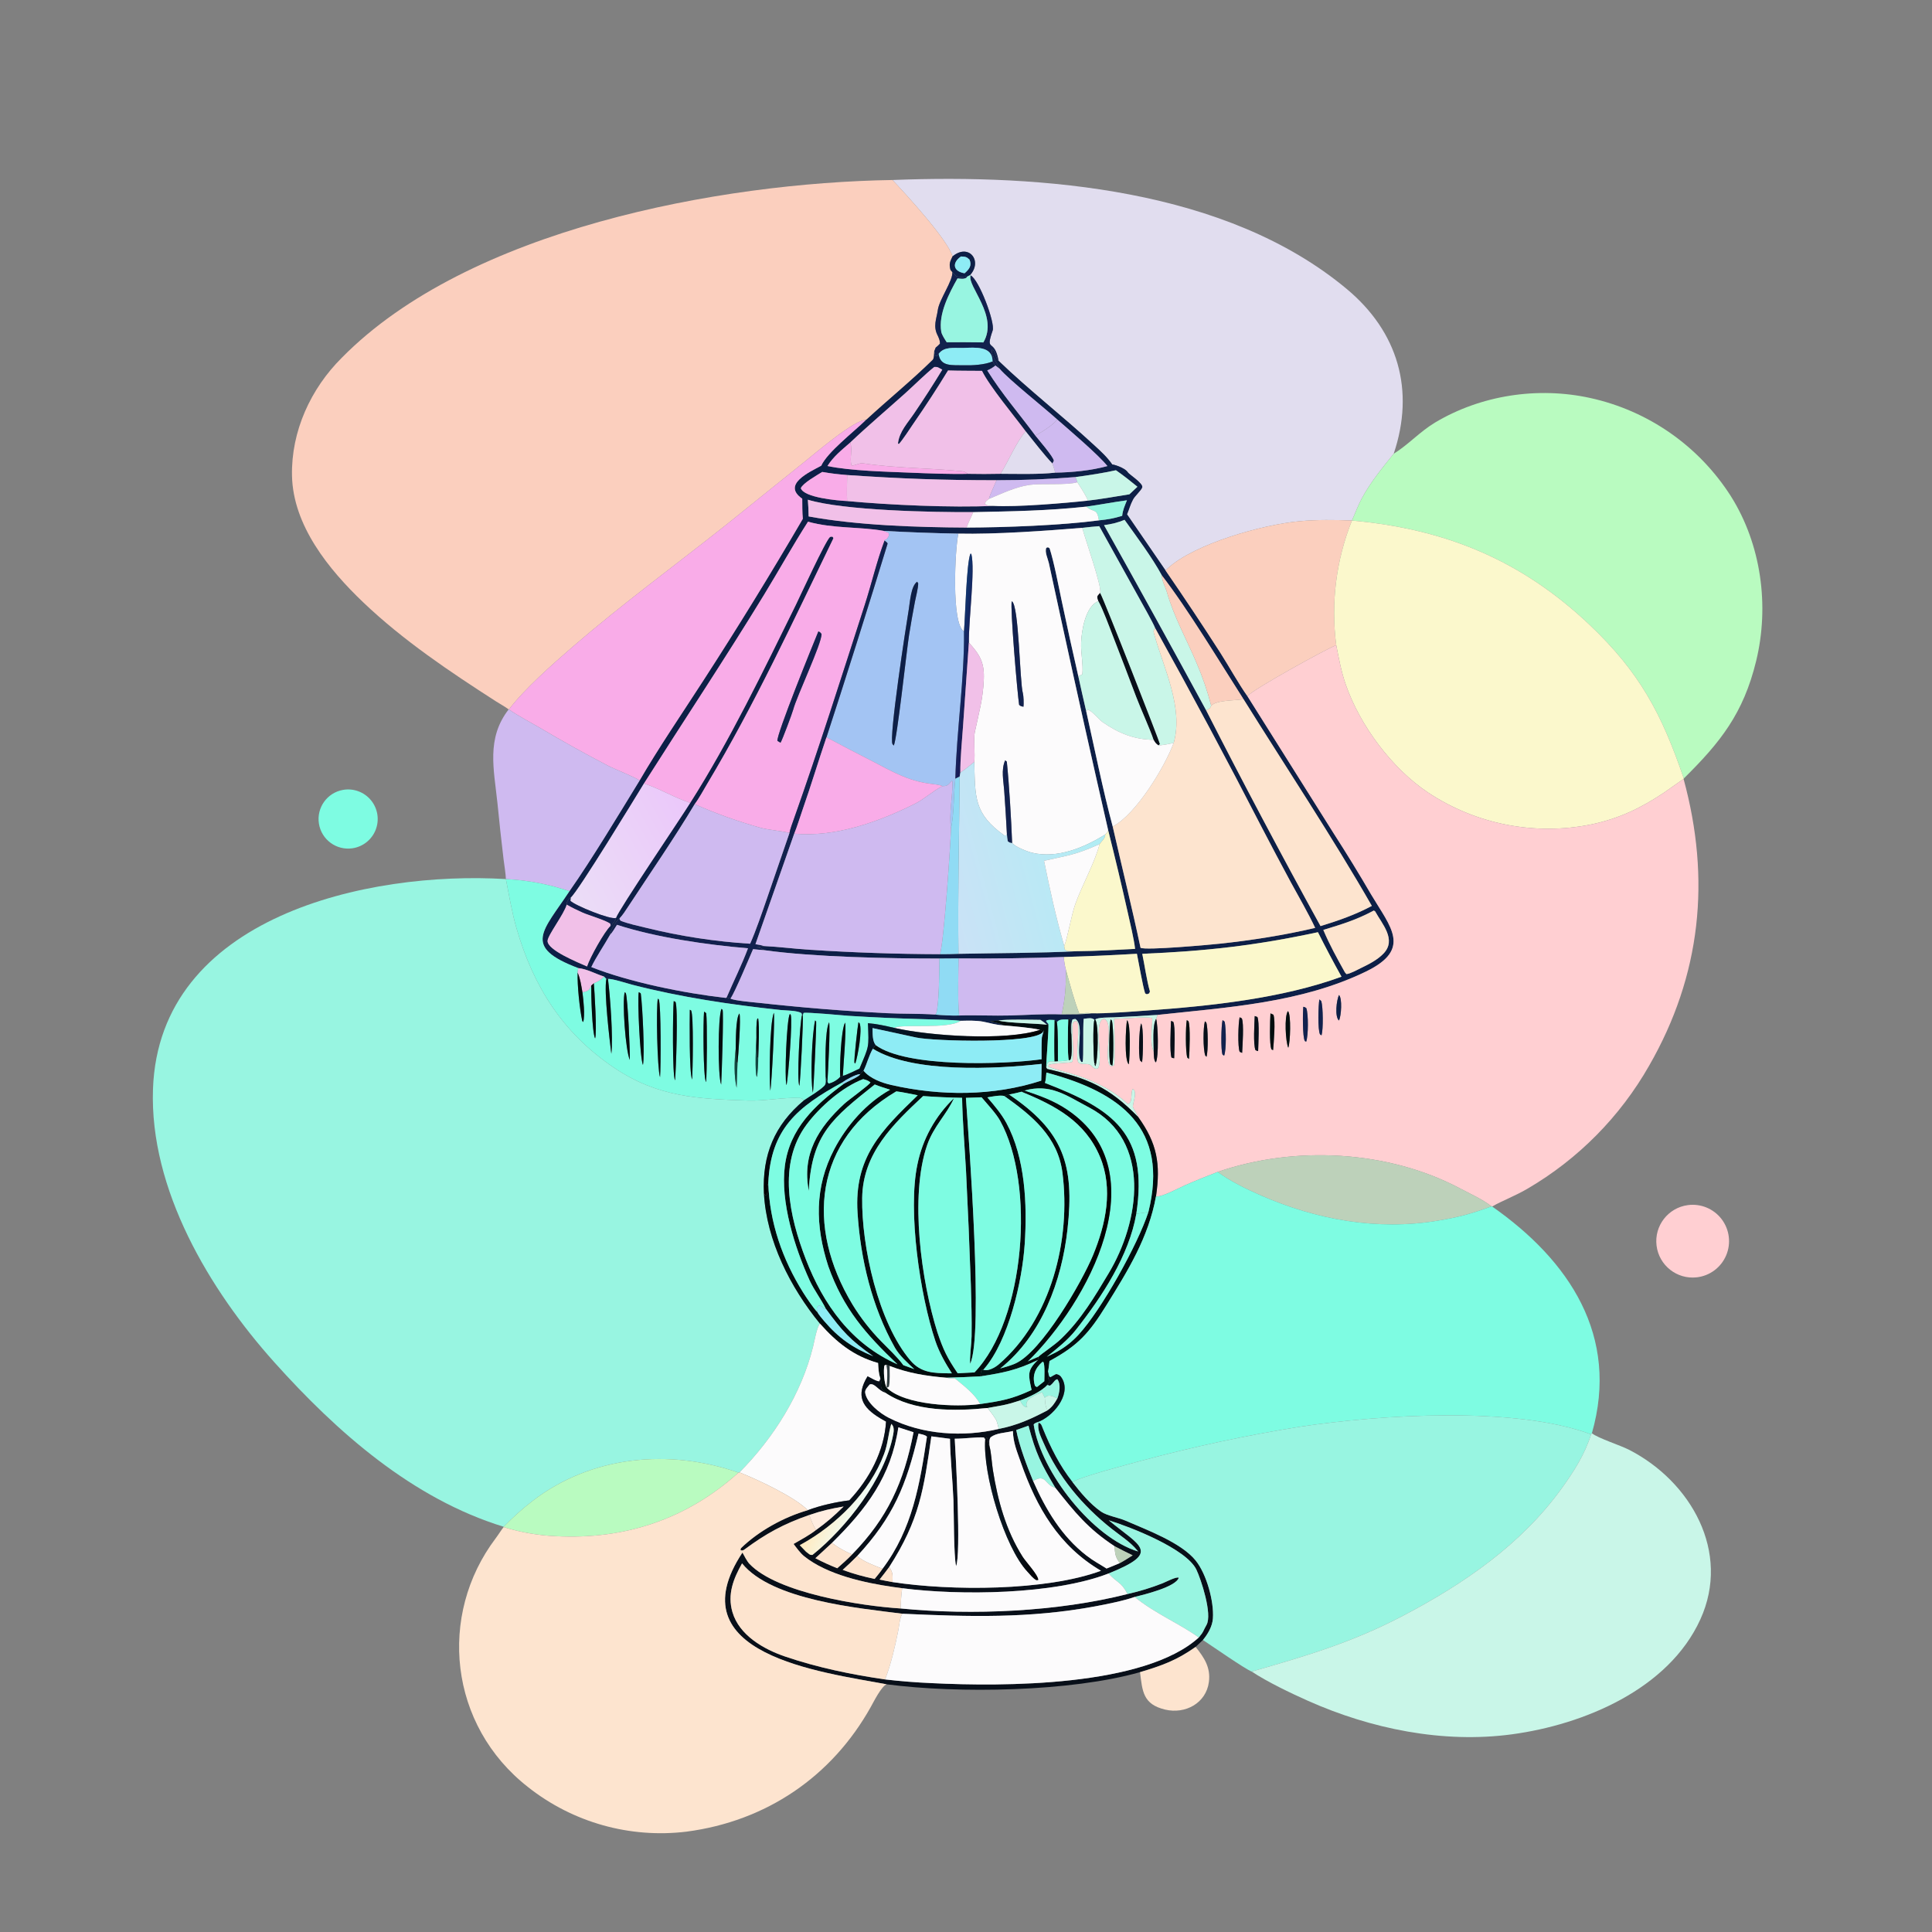 <svg width="1024" height="1024" viewBox="0 0 1024 1024" fill="none" xmlns="http://www.w3.org/2000/svg">
<rect x="0" y="0" width="1024" height="1024" fill="#808080" stroke="none"/>
<path d="M473.039 95.401C552.416 92.291 650.097 100.01 713.823 153.183C741.058 175.908 750.011 206.88 738.695 240.486C732.645 247.997 726.288 255.727 721.742 264.262C719.773 267.96 718.29 272.035 716.549 275.893C707.2 275.507 698.166 275.414 688.848 276.251C669.219 278.013 633.392 288.144 619.086 301.076C618.631 301.489 618.191 301.917 617.766 302.359L597.339 272.605C598.438 270.069 599.019 267.543 600.442 264.902C601.29 263.018 604.98 259.889 605.436 258.19C605.694 256.019 598.365 251.352 597.805 250.404C596.247 247.765 589.299 245.865 589.588 246.268C586.456 241.902 583.71 239.489 579.902 235.968C563.578 220.875 545.188 206.576 529.25 191.227C527.086 178.702 521.976 187.297 526.138 175.161C527.54 171.072 518.83 148.011 514.449 145.992L514.117 145.84C521.021 138.34 513.46 128.71 504.855 135.914C502.5 127.269 479.943 102.686 473.039 95.401Z" fill="#E1DDEF"/>
<path d="M269.614 375.991C267.565 374.488 265.054 373.139 262.892 371.749C238.354 355.976 213.689 339.441 192.537 319.267C174.241 301.817 155.321 278.571 154.767 252.149C154.275 228.652 164.667 205.99 181.179 189.6C248.191 121.53 381.362 96.849 473.039 95.401C479.943 102.686 502.5 127.269 504.855 135.914C503.429 138.842 502.946 139.966 503.782 143.077L504.75 144.217C505.243 148.588 497.82 158.745 497.064 164.31C496.428 168.994 494.351 172.873 497.071 177.991C497.753 179.528 498.239 180.554 498.192 182.153C497.279 183.14 496.991 183.395 495.938 184.235L495.173 186.185C495.082 187.387 495.152 189.95 494.337 190.75C483.16 201.721 470.903 211.682 459.373 222.305C459.217 222.414 459.062 222.523 458.906 222.632C453.096 222.214 432.127 240.206 426.524 244.673L384.593 278.389C357.719 299.699 329.673 320.223 303.783 342.594C293.642 351.356 277.822 365.249 269.764 376.02L269.614 375.991Z" fill="#FBCFBE"/>
<path d="M504.854 135.914C513.459 128.71 521.02 138.34 514.116 145.84L512.518 146.696L511.973 146.504C509.963 146.846 508.803 147.073 506.876 146.369C506.319 145.771 505.847 145.276 505.256 144.703L504.749 144.217L503.781 143.077C502.945 139.966 503.428 138.842 504.854 135.914ZM509.321 135.941C504.424 139.323 505.147 143.829 511.25 144.848C513.591 142.782 515.284 140.795 513.841 137.579C512.236 136.06 511.612 136.029 509.321 135.941Z" fill="#0D1F47"/>
<path d="M511.251 144.848C505.148 143.829 504.425 139.323 509.322 135.941C511.613 136.029 512.237 136.06 513.842 137.579C515.285 140.795 513.592 142.782 511.251 144.848Z" fill="#8EECF5"/>
<path d="M504.749 144.217L505.256 144.703C505.847 145.276 506.319 145.771 506.876 146.369C508.803 147.073 509.963 146.846 511.973 146.504L512.518 146.696L512.264 147.2C510.617 148.079 509.399 147.733 507.504 147.559C503.117 155.334 497.266 166.446 498.891 175.838C499.17 177.452 500.85 179.946 501.768 181.394C508.248 181.352 514.728 181.378 521.207 181.473C529.488 167.487 512.423 151.514 514.448 145.992C518.829 148.011 527.539 171.072 526.137 175.161C521.975 187.297 527.085 178.702 529.249 191.227L528.725 191.3C528.101 189.464 527.512 187.535 526.676 185.794L525.735 185.339C525.052 188.088 529.328 193.553 529.801 195.437L527.614 193.741C527.079 193.342 526.48 192.223 526.079 191.591C526.108 183.092 516.604 184.24 510.513 184.407C505.585 184.543 500.512 183.506 497.486 187.579C497.13 188.154 496.953 188.271 496.484 188.764L495.762 188.466L495.172 186.185L495.937 184.235C496.99 183.395 497.278 183.14 498.191 182.153C498.238 180.554 497.752 179.528 497.07 177.991C494.35 172.873 496.427 168.994 497.063 164.31C497.819 158.745 505.242 148.588 504.749 144.217Z" fill="#12214E"/>
<path d="M512.518 146.696L514.116 145.84L514.448 145.992C512.423 151.514 529.488 167.487 521.207 181.473C514.728 181.378 508.248 181.352 501.768 181.394C500.85 179.946 499.17 177.452 498.891 175.838C497.266 166.446 503.117 155.334 507.504 147.559C509.399 147.733 510.617 148.079 512.264 147.2L512.518 146.696Z" fill="#98F5E1"/>
<path d="M497.484 187.579C500.51 183.506 505.583 184.543 510.511 184.407C516.602 184.24 526.106 183.092 526.077 191.591C521.872 193.393 515.236 193.749 510.69 193.61C504.919 193.434 498.33 194.562 497.484 187.579Z" fill="#8EECF5"/>
<path d="M458.906 222.632C459.062 222.523 459.217 222.414 459.373 222.305C470.903 211.682 483.16 201.721 494.337 190.75C495.152 189.95 495.082 187.387 495.173 186.185L495.763 188.466L496.485 188.764C496.954 188.271 497.131 188.154 497.487 187.579C498.333 194.562 504.922 193.434 510.693 193.61C515.239 193.749 521.875 193.393 526.08 191.591C526.481 192.223 527.08 193.342 527.615 193.741C525.719 195.14 525.386 195.373 523.262 196.336C531.232 209.032 539.843 218.819 548.738 230.838C550.421 232.994 558.442 242.158 558.554 244.224L557.796 245.701C553.427 241.127 547.655 233.623 543.611 228.585C537.454 220.31 524.565 204.887 520.471 196.561C514.56 196.509 508.363 196.541 502.478 196.357C496.672 205.855 490.595 215.185 484.256 224.336C482.556 226.841 478.202 233.545 476.366 235.387L475.951 234.981C476.629 228.767 481.147 224.11 484.521 219.079C489.685 211.494 494.654 203.778 499.423 195.939C497.276 194.848 497.239 194.392 495.19 194.497C490.513 198.186 484.623 204.111 479.924 208.327C470.266 216.991 460.076 225.611 450.697 234.508C446.202 238.452 441.754 241.906 438.57 246.993C451.019 249.615 470.19 250.007 483.083 250.546C491.696 250.906 504.572 251.385 513.029 251.138C518.792 251.256 524.556 251.251 530.317 251.122C538.942 251.154 550.808 251.486 559.26 250.521C568.28 250.367 578.291 249.415 586.955 247.021C582.245 241.097 566.509 227.708 560.382 222.369C553.387 216 534.713 201.245 529.802 195.437C529.329 193.553 525.053 188.088 525.736 185.339L526.677 185.794C527.513 187.535 528.102 189.464 528.726 191.3L529.25 191.227C545.188 206.576 563.578 220.875 579.902 235.968C583.71 239.489 586.456 241.902 589.588 246.268C589.299 245.865 596.247 247.765 597.805 250.404C598.365 251.352 605.694 256.019 605.436 258.19C604.98 259.889 601.29 263.018 600.442 264.902C599.019 267.543 598.438 270.069 597.339 272.605L617.766 302.359C627.667 316.726 637.334 331.252 646.763 345.933C651.13 352.742 656.668 362.731 661.13 368.947L706.932 441.794C713.791 452.448 720.411 463.255 726.787 474.205C737.043 491.45 748.45 503.028 724.087 514.889C689.762 531.599 650.654 533.893 613.534 537.924C605.88 538.435 598.22 538.863 590.557 539.21C588.383 539.318 581.724 539.156 580.473 540.391L580.063 540.483C578.581 539.277 576.977 539.712 574.813 539.939L574.381 539.986C573.886 544.925 574.44 560.168 573.845 562.801L573.226 562.936C569.574 558.946 575.14 542.993 569.91 540.074L568.485 540.31C567.558 542.482 567.866 545.785 567.866 548.288C567.051 545.533 567.812 541.743 566.936 539.953L566.209 540.313C564.126 540.418 561.184 539.971 560.186 541.875C559.989 541.741 559.173 540.837 558.976 540.628C557.281 540.607 555.527 540.261 554.39 541.087C554.963 541.94 554.931 541.95 555.639 542.69L554.877 543.104C553.649 542.026 552.771 541.449 551.438 540.545C547.237 540.51 532.592 540.156 529.177 540.915C527.693 541.126 526.084 541.064 524.785 541.412C526.994 541.865 529.818 542.236 531.637 543.451C527.348 543.144 525.174 542.294 521.047 541.503C517.415 540.808 512.939 540.965 509.195 541.043C503.687 540.439 494.984 540.385 489.235 540.182C476.1 539.827 462.973 539.238 449.859 538.415C446.859 538.211 427.749 536.368 425.926 536.879L425.493 538.082H425.063L424.819 537.014C422.617 535.526 416.554 535.625 413.674 535.317C387.332 532.501 360.889 528.566 335.211 521.959C332.473 521.254 324.209 518.541 322.227 518.88L321.377 518.902C321.112 518.549 320.446 517.911 320.112 517.57C315.579 516.158 311.2 513.592 306.473 513.111C276.609 501.819 287.778 493.62 301.827 472.335C313.421 455.881 328.357 431.033 339.011 413.671C348.66 397.001 362.006 377.403 372.607 360.978C390.909 332.721 408.553 304.043 425.526 274.968C425.184 271.804 425.246 267.59 425.206 264.319C414.227 256.762 429.095 250.187 435.266 246.844C438.566 239.632 452.351 229.059 458.906 222.632ZM449.017 251.779C444.137 251.367 440.607 250.989 435.798 250.138C432.95 251.94 425.61 256.01 424.458 258.734C425.961 263.775 444.258 265.361 448.992 265.563C471.013 267.643 504.828 269.162 526.524 268.112C538.346 268.875 564.965 266.626 576.61 265.342C583.378 264.599 591.707 263.047 598.599 261.993L602.864 257.987C598.917 254.766 595.679 252.171 591.463 249.243C584.625 250.775 576.955 251.907 570.001 252.86C554.303 254.062 543.93 254.496 528.221 254.533C499.818 254.534 477.425 253.724 449.017 251.779ZM575.73 268.523C555.109 270.737 536.553 271.007 515.835 271.44C494.61 271.562 447.234 270.633 428.173 264.867C428.413 268.011 428.565 270.566 428.593 273.72C454.462 278.474 486.025 279.482 512.328 279.623C532.548 279.561 562.506 278.458 582.451 275.801C587.393 275.293 590.059 274.817 594.772 273.415C595.079 270.306 596.153 268.062 597.307 265.166C590.122 266.129 582.956 267.527 575.73 268.523ZM573.612 279.763C554.314 281.341 527.558 283.277 507.946 282.83C494.742 282.601 481.544 282.119 468.359 281.385C456.403 279.137 441.472 280.265 428.262 276.503C420.184 289.107 412.858 302.314 405.054 315.1C384.437 348.88 362.519 381.847 341.314 415.263C337.28 421.862 306.273 472.819 302.485 475.796C300.894 476.727 301.314 476.651 300.312 478.604L300.366 479.479C299.023 484.447 290.291 495.711 290.222 498.69C290.109 503.581 306.21 510.035 311.143 512.255C312.626 507.548 320.301 493.811 323.554 490.756L324.025 490.548C325.152 489.156 326.157 488.238 326.489 486.512C327.535 482.698 361.459 432.648 365.828 425.529C386.708 392.711 404.616 355.485 421.805 320.589C424.011 316.11 437.567 286.469 439.966 284.553L441.133 284.417C441.424 284.753 441.88 285.003 441.625 285.527C420.353 329.297 399.974 373.464 374.91 415.332C372.884 418.716 370.549 423.109 368.197 426.216C357.109 444.719 344.76 462.524 332.933 480.558C331.491 482.757 330.202 484.814 328.397 486.746C326.94 487.283 323.013 493.942 323.298 495.545C320.288 500.907 315.899 507.31 313.413 512.575C333.435 520.51 362.581 526.445 384.671 528.911C384.886 528.935 385.038 528.727 385.168 528.576L386.354 529.217L387.067 528.631L387.198 529.29C389.362 530.413 399.664 531.25 402.615 531.574C424.964 534.04 447.38 535.848 469.835 536.995C478.061 537.426 487.859 537.171 495.617 537.744C498.341 538.07 505.52 538.406 508.316 538.241C517.213 537.957 526.692 538.471 535.674 538.216C544.724 537.96 553.687 537.306 562.726 537.646C567.365 537.608 574.282 537.691 578.698 537.061C585.656 537.303 600.595 536.117 607.633 535.62C641.09 533.258 679.473 529.234 711.026 517.671C706.688 509.904 702.526 502.04 698.542 494.085C665.126 501.249 639.231 504.105 605.427 505.542C606.607 511.119 607.788 519.689 609.489 525.511C609.351 525.85 609.212 526.19 609.074 526.53L607.847 526.978L606.953 526.532C605.689 522.717 603.558 510.231 602.587 505.518C589.668 506.284 576.739 506.853 563.802 507.225C546.802 507.851 525.134 508.186 508.066 507.971L497.944 508.045C471.496 508.056 431.403 507.301 405.116 503.625C403.565 502.518 402.783 502.435 400.98 501.849C402.318 502.049 403.555 501.882 404.823 501.418C412.848 501.799 421.154 502.898 429.274 503.405C452.212 504.888 475.19 505.666 498.176 505.738C501.454 505.744 504.732 505.681 508.008 505.55C528.545 505.118 550.72 505.176 571.107 504.148C581.072 504.085 591.658 503.438 601.62 502.933C601.016 497.537 598.935 489.094 597.702 483.496C594.447 468.985 591.001 454.518 587.364 440.098C578.858 402.968 570.556 365.791 562.458 328.57L555.927 298.475C555.4 296.141 553.592 292.485 554.578 290.338L555.445 290.067L556.302 290.588C558.667 297.922 561.052 310.573 562.73 318.492C565.549 331.856 568.49 345.194 571.552 358.504C572.885 364.637 574.264 370.758 575.691 376.869C580.076 396.342 584.596 418.944 589.763 438.085C594.643 459.509 599.959 480.883 604.513 502.35C607.249 503.834 641.421 500.712 646.654 500.16C663.002 498.437 681.068 495.602 697.072 491.791C693.376 483.95 688.35 475.298 684.149 467.599C678.996 458.044 673.916 448.451 668.909 438.819C650.587 403.209 631.699 367.892 612.253 332.882C610.939 329.655 605.744 320.616 603.827 317.102L582.62 278.881C579.612 279.111 576.608 279.405 573.612 279.763ZM615.799 304.968C610.849 295.726 602.214 284.145 596.035 275.523C592.328 277.068 589.161 277.796 585.165 278.35C603.415 310.945 621.457 343.656 639.289 376.481C658.886 414.923 679.095 453.05 699.91 490.846C709.342 487.972 718.391 484.812 727.105 480.147C706.68 444.436 681.145 405.937 659.072 370.553C647.017 351.749 629.396 322.471 615.799 304.968ZM728.163 482.6C718.867 487.581 711.363 489.83 701.379 492.876C704.857 501.063 708.507 507.594 712.815 515.336L713.626 516.282C715.482 516.202 719.511 513.96 721.365 513.064C725.556 511.041 730.054 508.782 733.311 505.377C740.329 498.037 732.555 489.787 728.85 483.042C728.621 482.895 728.392 482.747 728.163 482.6Z" fill="#0D1F47"/>
<path d="M543.609 228.585C538.594 234.421 534.622 244.25 530.315 251.122C524.554 251.251 518.79 251.256 513.027 251.138C512.072 250.505 511.121 249.888 509.951 249.77C492.39 247.997 474.729 248.205 457.233 245.541C455.476 245.273 452.495 247.168 451.239 246.606C450.292 242.36 451.916 238.865 450.695 234.508C460.074 225.611 470.264 216.991 479.922 208.327C484.621 204.111 490.511 198.186 495.188 194.497C497.237 194.392 497.274 194.848 499.421 195.939C494.652 203.778 489.683 211.494 484.519 219.079C481.145 224.11 476.627 228.767 475.949 234.981L476.364 235.387C478.2 233.545 482.554 226.841 484.254 224.336C490.593 215.185 496.67 205.855 502.476 196.357C508.361 196.541 514.558 196.509 520.469 196.561C524.563 204.887 537.452 220.31 543.609 228.585Z" fill="#F1C0E8"/>
<path d="M523.262 196.336C525.386 195.373 525.719 195.14 527.615 193.741L529.802 195.437C534.713 201.245 553.387 216 560.382 222.369C558.068 225.317 552.119 229.099 548.738 230.838C539.843 218.819 531.232 209.032 523.262 196.336Z" fill="#CFBAF0"/>
<path d="M738.693 240.486C746.262 235.859 752.616 228.735 760.616 223.956C784.983 209.397 815.068 204.865 842.708 210.914C873.532 217.618 900.407 236.347 917.368 262.944C933.547 288.631 937.892 321.128 930.797 350.343C924.049 378.123 911.85 393.454 892.438 412.617C880.753 378.31 869.068 356.347 842.575 331.221C806.183 296.706 765.829 280.302 716.547 275.893C718.288 272.035 719.771 267.96 721.74 264.262C726.286 255.727 732.643 247.997 738.693 240.486Z" fill="#B9FBC0"/>
<path d="M560.382 222.369C566.509 227.708 582.245 241.097 586.955 247.021C578.291 249.415 568.28 250.367 559.26 250.521C559.024 249.168 558.257 247.083 557.796 245.701L558.554 244.224C558.442 242.158 550.421 232.994 548.738 230.838C552.119 229.099 558.068 225.317 560.382 222.369Z" fill="#CFBAF0"/>
<path d="M269.762 376.02C277.82 365.249 293.64 351.356 303.781 342.594C329.671 320.223 357.717 299.699 384.591 278.389L426.522 244.673C432.125 240.206 453.094 222.214 458.904 222.632C452.349 229.059 438.564 239.632 435.264 246.844C429.093 250.187 414.225 256.762 425.204 264.319C425.244 267.59 425.182 271.804 425.524 274.968C408.551 304.043 390.907 332.721 372.605 360.978C362.004 377.403 348.658 397.001 339.009 413.671C335.831 411.543 326.391 407.94 322.225 405.82C310.11 399.513 298.173 392.873 286.425 385.907C281.661 383.139 273.962 379.04 269.762 376.02Z" fill="#F9ACE8"/>
<path d="M530.316 251.122C534.623 244.25 538.595 234.421 543.61 228.585C547.654 233.623 553.426 241.127 557.795 245.701C558.256 247.083 559.023 249.168 559.259 250.521C550.807 251.486 538.941 251.154 530.316 251.122Z" fill="#E1DDEF"/>
<path d="M438.57 246.993C441.754 241.906 446.202 238.452 450.697 234.508C451.918 238.865 450.294 242.36 451.241 246.606C452.497 247.168 455.478 245.273 457.235 245.541C474.731 248.205 492.392 247.997 509.953 249.77C511.123 249.888 512.074 250.505 513.029 251.138C504.572 251.385 491.696 250.906 483.083 250.546C470.19 250.007 451.019 249.615 438.57 246.993Z" fill="#F9ACE8"/>
<path d="M570 252.86C576.954 251.907 584.624 250.775 591.462 249.243C595.678 252.171 598.916 254.766 602.863 257.987L598.598 261.993C591.706 263.047 583.377 264.599 576.609 265.342C575.916 263.02 572.472 257.893 571.014 255.593L570 252.86Z" fill="#C9F6E8"/>
<path d="M435.797 250.138C440.606 250.989 444.136 251.367 449.016 251.779C448.957 256.168 448.767 261.23 448.991 265.563C444.257 265.361 425.96 263.775 424.457 258.734C425.609 256.01 432.949 251.94 435.797 250.138Z" fill="#F9ACE8"/>
<path d="M449.014 251.779C477.422 253.724 499.815 254.534 528.218 254.533C527.198 257.029 524.603 262.333 524.123 264.452C522.555 265.81 522.496 265.425 522.046 267.076C523.331 268.217 524.717 268.017 526.521 268.112C504.825 269.162 471.01 267.643 448.989 265.563C448.765 261.23 448.955 256.168 449.014 251.779Z" fill="#F1C0E8"/>
<path d="M528.22 254.533C543.929 254.496 554.302 254.062 570 252.86L571.014 255.593C565.808 257.27 551.783 256.129 545.771 256.994C538.245 258.077 531.153 261.528 524.125 264.452C524.605 262.333 527.2 257.029 528.22 254.533Z" fill="#CFBAF0"/>
<path d="M524.124 264.452C531.152 261.528 538.244 258.077 545.77 256.994C551.782 256.129 565.807 257.27 571.013 255.593C572.471 257.893 575.915 263.02 576.608 265.342C564.963 266.626 538.344 268.875 526.522 268.112C524.718 268.017 523.332 268.217 522.047 267.076C522.497 265.425 522.556 265.81 524.124 264.452Z" fill="#FCFBFC"/>
<path d="M428.172 264.867C447.233 270.633 494.609 271.562 515.834 271.44C514.788 274.033 513.137 277.17 512.327 279.623C486.024 279.482 454.461 278.474 428.592 273.72C428.564 270.566 428.412 268.011 428.172 264.867Z" fill="#F1C0E8"/>
<path d="M575.73 268.523C582.956 267.527 590.122 266.129 597.307 265.166C596.153 268.062 595.079 270.306 594.772 273.415C590.059 274.817 587.393 275.293 582.451 275.801C581.416 269.172 579.923 271.945 575.73 268.523Z" fill="#98F5E1"/>
<path d="M515.835 271.44C536.553 271.007 555.109 270.737 575.73 268.523C579.923 271.945 581.416 269.172 582.451 275.801C562.506 278.458 532.548 279.561 512.328 279.623C513.138 277.17 514.789 274.033 515.835 271.44Z" fill="#FCFBFC"/>
<path d="M596.034 275.523C602.213 284.145 610.848 295.726 615.798 304.968C615.924 308.396 617.635 310.827 618.537 313.971C622.376 327.344 629.091 339.105 634.411 351.828C637.495 359.018 640.022 366.434 641.969 374.012C641.043 375.948 641.5 375.294 639.288 376.481C621.456 343.656 603.414 310.945 585.164 278.35C589.16 277.796 592.327 277.068 596.034 275.523Z" fill="#C9F6E8"/>
<path d="M617.766 302.359C618.191 301.917 618.631 301.489 619.086 301.076C633.392 288.144 669.219 278.013 688.848 276.251C698.166 275.414 707.2 275.507 716.549 275.893C708.171 296.84 705.308 319.587 708.235 341.957C703.375 343.692 664.322 365.245 661.13 368.947C656.668 362.731 651.13 352.742 646.763 345.933C637.334 331.252 627.667 316.726 617.766 302.359Z" fill="#FBCFBE"/>
<path d="M716.549 275.893C765.831 280.302 806.185 296.706 842.577 331.221C869.07 356.347 880.755 378.31 892.44 412.617L892.346 412.902C891.341 413.445 883.707 418.946 881.883 420.163C869.641 428.328 858.076 433.872 843.511 436.939C813.599 443.019 782.496 436.982 757.031 420.151C737.783 407.353 720.789 384.504 713.263 362.8C710.899 355.981 709.631 349.029 708.235 341.957C705.308 319.587 708.171 296.84 716.549 275.893Z" fill="#FBF8CC"/>
<path d="M428.26 276.503C441.47 280.265 456.402 279.137 468.358 281.385L470.971 282.397C471.535 284.067 470.937 284.334 469.887 285.875L469.23 285.981L468.828 286.52C464.673 297.589 461.93 309.5 458.293 320.769C446.104 358.531 434.131 396.388 420.877 433.793C420.183 435.751 418.749 439.536 418.432 441.505C415.63 440.594 407.062 439.859 403.167 438.76C391.158 435.371 379.573 431.29 368.196 426.216C370.548 423.109 372.883 418.716 374.909 415.332C399.973 373.464 420.352 329.297 441.624 285.527C441.879 285.003 441.423 284.753 441.132 284.417L439.965 284.553C437.566 286.469 424.009 316.11 421.803 320.589C404.614 355.485 386.707 392.711 365.827 425.529C358.086 423.089 349.719 418.022 341.312 415.263C362.517 381.847 384.436 348.88 405.053 315.1C412.857 302.314 420.182 289.107 428.26 276.503ZM433.75 334.671C431.196 340.787 411.257 389.939 412.064 392.69L413.694 393.65C414.698 392.073 419.958 377.879 420.421 376.106C422.266 369.043 435.679 340.892 435.428 336.015C434.519 334.958 434.951 335.233 433.75 334.671Z" fill="#F9ACE8"/>
<path d="M573.609 279.763C576.605 279.405 579.609 279.111 582.617 278.881L603.824 317.102C605.741 320.616 610.936 329.655 612.25 332.882C611.295 334.534 611.194 334.211 611.869 336.591C616.855 354.154 627.276 375.084 622.14 393.608C620.988 394.21 615.083 395.144 613.957 395.075L614.708 394.343C614.784 393.638 585.498 318.744 583.066 314.306C584.433 311.803 574.891 284.842 573.609 279.763Z" fill="#C9F6E8"/>
<path d="M507.945 282.83C527.557 283.277 554.313 281.341 573.611 279.763C574.893 284.842 584.435 311.803 583.068 314.306C581.418 316.171 581.239 315.929 582.164 318.644C575.375 321.207 573.237 334.155 573.016 340.73C572.828 346.338 574.195 351.894 573.675 357.392C572.85 357.824 572.141 358.195 571.551 358.504C568.489 345.194 565.548 331.856 562.729 318.492C561.051 310.573 558.666 297.922 556.301 290.588L555.444 290.067L554.577 290.338C553.591 292.485 555.399 296.141 555.926 298.475L562.457 328.57C570.555 365.791 578.857 402.968 587.363 440.098C586.807 441.374 586.848 441.294 585.848 442.268C574.545 449.264 560.503 455.192 547.045 451.977C544.357 451.335 538.223 448.885 536.448 446.847C536.001 434.716 534.852 415.488 533.628 403.685L532.789 403.029L532.713 403.077C530.562 408.149 531.864 413.677 532.249 419.042C532.808 426.724 533.286 434.411 533.684 442.102L533.278 442.772L532.348 442.822C516.095 431.284 516.894 422.531 516.384 403.852C516.894 399.944 515.973 391.398 516.647 388.186C518.764 378.096 521.018 370.645 521.442 360.031C521.795 351.216 519.427 347.07 513.523 340.585C513.28 329.611 516.95 301.783 514.812 293.563L514.35 293.492C512.242 298.229 511.576 327.2 510.931 334.656C504.089 330.704 506.214 290.448 507.945 282.83ZM536.264 318.674C535.277 321.41 539.245 367.769 540.164 373.61C541.144 374.372 541.192 374.291 542.422 374.599C542.704 373.154 542.495 368.695 542.153 367.495C540.419 361.41 540.122 320.452 536.264 318.674Z" fill="#FCFBFC"/>
<path d="M468.359 281.385C481.544 282.119 494.742 282.601 507.946 282.83C506.215 290.448 504.09 330.704 510.932 334.656C511.272 358.865 506.974 387.879 506.356 412.738C505.372 421.161 505.789 430.995 504.03 439.168C502.905 431.113 504.95 422.662 504.826 413.999L504.266 414.008C502.868 415.876 502.028 416.739 499.499 416.661C498.175 415.941 494.579 415.595 492.818 415.358C481.027 413.772 472.794 408.869 462.345 403.448C454.208 399.3 446.107 395.08 438.043 390.79C446.421 365.288 461.924 316.205 470.405 288.266C470.579 287.693 469.497 287.072 468.829 286.52L469.232 285.981L469.888 285.875C470.938 284.334 471.536 284.067 470.972 282.397L468.359 281.385ZM486.101 308.323C482.767 310.696 482.346 319.015 481.662 323.074C480.292 331.202 470.958 391.66 473.085 394.453C473.277 394.705 473.504 394.927 473.714 395.165C475.451 392.077 480.477 345.157 481.811 336.656C482.758 330.733 483.799 324.825 484.932 318.934C485.489 316.007 486.63 311.943 486.673 309.219L486.101 308.323Z" fill="#A3C4F3"/>
<path d="M468.827 286.52C469.495 287.072 470.577 287.693 470.403 288.266C461.922 316.205 446.419 365.288 438.041 390.79C433.718 403.483 429.9 416.261 425.473 428.895C424.179 432.588 422.421 438.377 420.955 441.854L400.408 500.435C401.297 500.601 404.22 501.051 404.821 501.418C403.553 501.882 402.316 502.049 400.978 501.849C402.781 502.435 403.563 502.518 405.114 503.625C403.165 503.457 401.071 503.317 399.143 503.069C397.045 507.955 389.625 525.643 387.196 529.29L387.065 528.631L386.352 529.217L385.166 528.576C388.897 519.884 393.134 511.484 396.454 502.613C374.643 500.781 347.913 496.926 327.012 490.177C325.863 492.005 324.755 493.98 323.296 495.545C323.011 493.942 326.938 487.283 328.395 486.746C328.453 487.632 328.311 487.174 329.015 488.045C332.91 489.598 338.372 490.762 342.525 491.765C360.587 496.215 379.011 499.037 397.576 500.196C400.555 493.596 404.121 483.081 406.511 476.186L418.431 441.505C418.748 439.536 420.182 435.751 420.876 433.793C434.13 396.388 446.103 358.531 458.292 320.769C461.929 309.5 464.672 297.589 468.827 286.52Z" fill="#12214E"/>
<path d="M510.931 334.656C511.576 327.2 512.242 298.229 514.35 293.492L514.812 293.563C516.95 301.783 513.28 329.611 513.523 340.585L510.45 384.622C509.958 391.677 508.894 402.652 509.003 409.507L508.633 411.593L506.355 412.738C506.973 387.879 511.271 358.865 510.931 334.656Z" fill="url(#paint0_linear_31_921)"/>
<path d="M615.797 304.968C629.394 322.471 647.015 351.749 659.07 370.553L658.58 370.64C654.145 371.39 644.802 371.032 641.968 374.012C640.021 366.434 637.494 359.018 634.41 351.828C629.09 339.105 622.375 327.344 618.536 313.971C617.634 310.827 615.923 308.396 615.797 304.968Z" fill="#FBCFBE"/>
<path d="M473.712 395.165C473.502 394.927 473.275 394.705 473.083 394.453C470.956 391.66 480.29 331.202 481.66 323.074C482.344 319.015 482.765 310.696 486.099 308.323L486.671 309.219C486.628 311.943 485.487 316.007 484.93 318.934C483.797 324.825 482.756 330.733 481.809 336.656C480.475 345.157 475.449 392.077 473.712 395.165Z" fill="#0D1F47"/>
<path d="M582.162 318.644C581.237 315.929 581.416 316.171 583.066 314.306C585.498 318.744 614.784 393.638 614.708 394.343L613.957 395.075C612.373 393.854 612.418 393.749 611.398 392.111C609.695 386.863 604.492 375.419 602.235 369.458C598.167 358.642 594.04 347.847 589.855 337.075C588.026 332.36 584.48 322.754 582.162 318.644Z" fill="#080F19"/>
<path d="M571.551 358.504C572.141 358.195 572.85 357.824 573.675 357.392C574.195 351.894 572.828 346.338 573.016 340.73C573.237 334.155 575.375 321.207 582.164 318.644C584.482 322.754 588.028 332.36 589.857 337.075C594.042 347.847 598.169 358.642 602.237 369.458C604.494 375.419 609.697 386.863 611.4 392.111C601.152 391.979 592.918 388.646 584.398 382.732C582.303 381.278 578.657 376.527 576.509 376.158L575.69 376.869C574.263 370.758 572.884 364.637 571.551 358.504Z" fill="#C9F6E8"/>
<path d="M542.424 374.599C541.194 374.291 541.146 374.372 540.166 373.61C539.247 367.769 535.279 321.41 536.266 318.674C540.124 320.452 540.421 361.41 542.155 367.495C542.497 368.695 542.706 373.154 542.424 374.599Z" fill="#12214E"/>
<path d="M622.142 393.608C627.278 375.084 616.857 354.154 611.871 336.591C611.196 334.211 611.297 334.534 612.252 332.882C631.698 367.892 650.586 403.209 668.908 438.819C673.915 448.451 678.995 458.044 684.148 467.599C688.349 475.298 693.375 483.95 697.071 491.791C681.067 495.602 663.001 498.437 646.653 500.16C641.42 500.712 607.248 503.834 604.512 502.35C599.958 480.883 594.642 459.509 589.762 438.085C602.141 431.588 617.297 406.624 622.142 393.608Z" fill="#FDE4CF"/>
<path d="M413.693 393.65L412.063 392.69C411.256 389.939 431.195 340.787 433.749 334.671C434.95 335.233 434.519 334.958 435.428 336.015C435.679 340.892 422.265 369.043 420.42 376.106C419.957 377.879 414.697 392.073 413.693 393.65Z" fill="#12214E"/>
<path d="M513.524 340.585C519.428 347.07 521.796 351.216 521.443 360.031C521.019 370.645 518.765 378.096 516.648 388.186C515.974 391.398 516.895 399.944 516.385 403.852C513.852 405.9 511.688 407.651 509.004 409.507C508.895 402.652 509.959 391.677 510.451 384.622L513.524 340.585Z" fill="#F1C0E8"/>
<path d="M661.13 368.947C664.322 365.245 703.375 343.692 708.235 341.957C709.631 349.029 710.899 355.981 713.263 362.8C720.789 384.504 737.783 407.353 757.031 420.151C782.496 436.982 813.599 443.019 843.511 436.939C858.076 433.872 869.641 428.328 881.883 420.163C883.707 418.946 891.341 413.445 892.346 412.902C906.802 465.954 901.662 516.849 874.089 564.801C858.718 591.825 836.493 614.317 809.655 630.01C803.023 633.91 796.11 636.438 790.869 639.476L790.547 639.397C785.894 635.735 779.019 632.623 773.701 629.81C735.688 609.698 686.316 607.009 645.384 621.151C639.59 623.398 633.949 625.645 628.26 628.137C625.193 629.479 615.314 634.828 612.707 634.074C615.21 616.926 613.333 606.008 603.26 592.027C602.852 590.689 600.415 587.156 600.436 586.521C600.512 584.302 602.977 578.412 600.356 577.169C599.076 579.727 600.571 584.201 597.834 585.134L596.4 583.883C588.215 576.686 577.504 571.816 567.13 568.855C565.328 568.341 556.111 565.875 555.637 565.246L555.922 564.354C559.661 563.28 566.107 563.599 568.33 562.815C569.59 557.592 567.673 546.231 568.687 542.056C569.914 540.982 569.235 541.208 570.73 541.192C572.73 543.664 570.204 557.391 571.194 561.731C571.218 565.482 576.373 562.711 578.527 564.912C579.766 566.179 580.037 566.576 581.827 566.396C585.109 561.972 579.185 541.49 585.07 539.922C590.759 541.911 584.912 559.45 588.19 564.78C589.725 565.251 588.993 565.295 590.459 564.653C591.047 563.115 590.713 543.367 590.54 540.659L590.495 540.014C594.747 539.986 607.672 538.756 610.622 539.574C611.294 540.87 609.014 551.442 611.287 556.865C611.353 557.023 611.429 557.176 611.5 557.332C611.524 558.695 611.491 562.241 612.637 563.096C614.197 560.46 613.829 543.191 612.769 540.012C612.93 539.723 613.393 538.325 613.534 537.924C650.654 533.893 689.762 531.599 724.087 514.889C748.45 503.028 737.043 491.45 726.787 474.205C720.411 463.255 713.791 452.448 706.932 441.794L661.13 368.947ZM709.685 527.37C708.376 530.139 707.34 538.824 709.668 540.895C710.939 538.476 711.493 529.079 709.685 527.37ZM699.306 529.708C698.735 532.573 698.337 546.161 699.676 548.282L700.452 548.745C701.408 545.398 701.255 533.867 700.321 530.621L699.306 529.708ZM690.753 533.614C690.502 536.395 690.302 549.913 691.626 551.8L692.307 552.121C693.47 548.938 693.513 537.563 692.39 534.374C691.453 533.713 691.847 533.86 690.753 533.614ZM682.637 535.898C680.621 538.552 681.373 552.193 682.81 555.342C683.89 552.608 684.424 537.667 682.637 535.898ZM673.371 537.119C673.19 540.449 672.664 553.907 673.953 556.253L674.778 556.584C675.092 552.65 676.137 541.128 674.943 537.832C674.465 537.606 673.854 537.287 673.371 537.119ZM665.018 538.518C664.877 542.405 664.147 553.497 665.427 556.588C666.033 556.863 666.19 557 666.831 557.118C666.936 553.679 667.631 541.508 666.45 539.044L665.018 538.518ZM657.036 539.161C656.296 542.337 655.933 554.828 657.063 557.488L658.364 558.057C658.536 554.43 659.417 542.504 658.192 539.752L657.036 539.161ZM597.358 540.738C596.665 544.224 595.8 562.118 598.287 564.101C598.798 560.768 599.487 542.418 597.358 540.738ZM629.01 540.712C628.41 544.138 628.265 557.488 629.312 560.568L630.17 561.286C630.491 558.202 631.049 543.093 629.84 541.167L629.01 540.712ZM647.974 540.694C647.264 543.613 646.986 556.709 647.999 559.013L648.82 559.514C650.043 556.547 649.832 545.249 649.166 541.855C649.04 541.212 648.608 541.122 647.974 540.694ZM620.654 541.118C620.521 545.123 619.884 557.325 620.912 560.522C621.531 560.73 621.708 560.85 622.348 560.905C622.417 557.499 623.113 543.737 621.82 541.539L620.654 541.118ZM638.62 541.307C637.644 544.911 637.619 555.934 638.81 559.45L639.464 560.133C640.416 557.448 640.323 544.393 639.336 541.915L638.62 541.307ZM604.768 542.423C603.73 545.745 603.285 559.279 604.294 562.121L605.303 563.02C605.843 560.362 606.267 543.887 604.768 542.423Z" fill="#FFCFD2"/>
<path d="M641.97 374.012C644.804 371.032 654.147 371.39 658.582 370.64L659.072 370.553C681.145 405.937 706.68 444.436 727.105 480.147C718.391 484.812 709.342 487.972 699.91 490.846C679.095 453.05 658.886 414.923 639.289 376.481C641.501 375.294 641.044 375.948 641.97 374.012Z" fill="#FDE4CF"/>
<path d="M269.614 375.991L269.764 376.02C273.964 379.04 281.663 383.139 286.427 385.907C298.175 392.873 310.112 399.513 322.227 405.82C326.393 407.94 335.833 411.543 339.011 413.671C328.357 431.033 313.421 455.881 301.827 472.335C290.945 468.649 279.604 466.493 268.128 465.929C268.094 463.473 267.247 458.247 266.904 455.491C265.714 445.566 264.633 435.628 263.659 425.679C261.783 407.735 257.656 391.344 269.614 375.991Z" fill="#CFBAF0"/>
<path d="M575.691 376.869L576.51 376.158C578.658 376.527 582.304 381.278 584.399 382.732C592.919 388.646 601.153 391.979 611.401 392.111C612.421 393.749 612.376 393.854 613.96 395.075C615.086 395.144 620.991 394.21 622.143 393.608C617.298 406.624 602.142 431.588 589.763 438.085C584.596 418.944 580.076 396.342 575.691 376.869Z" fill="#FCFBFC"/>
<path d="M438.043 390.79C446.107 395.08 454.208 399.3 462.345 403.448C472.794 408.869 481.027 413.772 492.818 415.358C494.579 415.595 498.175 415.941 499.499 416.661C494.38 419.274 489.973 423.464 485.159 425.886C465.904 435.576 442.642 443.897 420.957 441.854C422.423 438.377 424.181 432.588 425.475 428.895C429.902 416.261 433.72 403.483 438.043 390.79Z" fill="#F9ACE8"/>
<path d="M533.686 442.102C533.288 434.411 532.81 426.724 532.251 419.042C531.866 413.677 530.564 408.149 532.715 403.077L532.791 403.029L533.63 403.685C534.854 415.488 536.003 434.716 536.45 446.847C535.123 446.659 535.215 446.689 534.136 445.891C533.844 444.347 533.795 443.64 533.686 442.102Z" fill="#12214E"/>
<path d="M509.004 409.507C511.688 407.651 513.852 405.9 516.385 403.852C516.895 422.531 516.096 431.284 532.349 442.822L533.279 442.772L533.685 442.102C533.794 443.64 533.843 444.347 534.135 445.891C535.214 446.689 535.122 446.659 536.449 446.847C538.224 448.885 544.358 451.335 547.046 451.977C560.504 455.192 574.546 449.264 585.849 442.268C585.572 444.772 584.349 445.211 582.807 447.388C569.794 453.218 566.64 453.213 553.369 456.248C556.664 472.479 559.504 485.469 564.06 501.416C564.462 503.666 563.895 502.904 565.454 504.031C567.805 504.283 568.938 504.077 571.107 504.148C550.72 505.176 528.545 505.118 508.008 505.55C507.597 474.143 508.38 442.935 508.634 411.593L509.004 409.507Z" fill="url(#paint1_linear_31_921)"/>
<path d="M506.356 412.738L508.634 411.593C508.38 442.935 507.597 474.143 508.008 505.55C504.732 505.681 501.454 505.744 498.176 505.738C500.16 500.982 503.893 446.634 504.03 439.168C505.789 430.995 505.372 421.161 506.356 412.738Z" fill="#90DBF4"/>
<path d="M420.957 441.854C442.642 443.897 465.904 435.576 485.159 425.886C489.973 423.464 494.38 419.274 499.499 416.661C502.028 416.739 502.868 415.876 504.266 414.008L504.826 413.999C504.95 422.662 502.905 431.113 504.03 439.168C503.893 446.634 500.16 500.982 498.176 505.738C475.19 505.666 452.212 504.888 429.274 503.405C421.154 502.898 412.848 501.799 404.823 501.418C404.222 501.051 401.299 500.601 400.41 500.435L420.957 441.854Z" fill="#CFBAF0"/>
<path d="M302.482 475.796C306.27 472.819 337.277 421.862 341.311 415.263C349.717 418.022 358.084 423.089 365.825 425.529C361.456 432.648 327.532 482.698 326.486 486.512C323.659 487.678 304.594 479.854 302.316 477.437L302.482 475.796Z" fill="url(#paint2_linear_31_921)"/>
<path d="M186.765 449.615C178.28 450.844 170.382 445.029 169.036 436.562C167.69 428.095 173.395 420.118 181.842 418.655C187.412 417.69 193.069 419.798 196.649 424.172C200.228 428.546 201.176 434.509 199.13 439.777C197.083 445.046 192.358 448.805 186.765 449.615Z" fill="#7EFCE2"/>
<path d="M368.195 426.216C379.572 431.29 391.157 435.371 403.166 438.76C407.061 439.859 415.629 440.594 418.431 441.505L406.511 476.186C404.121 483.081 400.555 493.596 397.576 500.196C379.011 499.037 360.587 496.215 342.525 491.765C338.372 490.762 332.91 489.598 329.015 488.045C328.311 487.174 328.453 487.632 328.395 486.746C330.2 484.814 331.489 482.757 332.931 480.558C344.758 462.524 357.107 444.719 368.195 426.216Z" fill="#CFBAF0"/>
<path d="M587.363 440.098C591 454.518 594.446 468.985 597.701 483.496C598.934 489.094 601.015 497.537 601.619 502.933C591.657 503.438 581.071 504.085 571.106 504.148C568.937 504.077 567.804 504.283 565.453 504.031C563.894 502.904 564.461 503.666 564.059 501.416C565.794 497.296 567.8 485.098 569.985 479.03C573.497 469.275 580.461 456.747 582.806 447.388C584.348 445.211 585.571 444.772 585.848 442.268C586.848 441.294 586.807 441.374 587.363 440.098Z" fill="#FBF8CC"/>
<path d="M553.367 456.248C566.638 453.213 569.792 453.218 582.805 447.388C580.46 456.747 573.496 469.275 569.984 479.03C567.799 485.098 565.793 497.296 564.058 501.416C559.502 485.469 556.662 472.479 553.367 456.248Z" fill="#FCFBFC"/>
<path d="M266.959 809.212C218.564 794.358 178.594 759.039 145.46 722.095C111.014 683.689 79.21 630.394 81.083 577.199C84.301 485.771 194.941 461.486 268.129 465.929C269.797 474.461 271.344 483.641 273.751 491.977C282.705 522.99 298.37 547.658 325.5 565.939C348.603 581.507 369.801 582.457 396.449 583.322C405.381 583.612 415.196 581.542 424.016 581.947C424.901 581.988 425.523 582.635 426.129 583.209C410.511 596.234 403.943 612.135 404.899 632.525C406.294 657.623 418.926 682.39 434.625 701.584C432.979 703.206 431.67 710.799 430.98 713.606C424.836 738.619 410.102 762.086 391.927 780.405L391.422 780.525C354.882 767.738 313.614 771.461 282.386 795.436C276.776 799.743 271.926 804.143 266.959 809.212Z" fill="#98F5E1"/>
<path d="M268.129 465.929C279.605 466.493 290.946 468.649 301.828 472.335C287.779 493.62 276.61 501.819 306.474 513.111L306.164 515.477C305.928 522.302 307.233 534.638 308.607 541.171L309.095 541.525L309.115 541.961C310.121 537.77 309.257 530.299 308.708 525.95C311.591 525.211 312.167 525.155 313.373 522.38C313.278 526.907 313.806 547.006 315.41 550.398C316.512 547.666 315.077 524.886 314.745 521.154C316.816 520.265 318.662 519.281 320.113 517.57C320.447 517.911 321.113 518.549 321.378 518.902C320.028 525.534 323.094 550.978 324.01 558.526C325.08 550.573 323.345 527.102 322.228 518.88C324.21 518.541 332.474 521.254 335.212 521.959C360.89 528.566 387.333 532.501 413.675 535.317C416.555 535.625 422.618 535.526 424.82 537.014L425.064 538.082C423.906 542.173 422.262 572.926 423.695 575.544C424.27 572.218 425.84 541.241 425.494 538.082L425.927 536.879C427.75 536.368 446.86 538.211 449.86 538.415C462.974 539.238 476.101 539.827 489.236 540.182C494.985 540.385 503.688 540.439 509.196 541.043C502.454 545.739 478.223 542.497 473.943 544.798C468.913 543.624 465.195 542.783 460.026 542.312C460.564 555.542 460.73 554.064 455.555 566.392C454.143 567.052 447.765 570.235 446.717 570.192C446.933 565.682 448.751 544.436 447.912 542.005C445.721 545.907 444.994 565.615 445.338 570.711C443.975 572.379 441.411 573.827 439.3 574.342C438.535 573.641 438.759 574.058 438.559 573.13C438.893 568.073 440.106 545.03 439.461 541.817C437.121 546.097 437.489 564.814 437.615 570.694C437.715 572.395 438.076 574.432 436.908 575.574C434.019 578.399 429.651 580.804 426.129 583.209C425.523 582.635 424.901 581.988 424.016 581.947C415.196 581.542 405.381 583.612 396.449 583.322C369.801 582.457 348.603 581.507 325.5 565.939C298.37 547.658 282.705 522.99 273.751 491.977C271.344 483.641 269.797 474.461 268.129 465.929ZM400.916 549.901C400.682 552.897 399.973 569.064 401.16 570.844C401.593 569.287 401.928 562.544 401.861 560.772C402.021 555.886 402.608 544.307 401.873 539.931L401.456 539.751C400.73 541.626 400.926 547.539 400.916 549.901ZM389.939 555.915C389.198 562.195 388.977 570.37 390.425 576.552C390.556 572.132 390.712 567.712 390.892 563.294C391.299 560.137 392.823 539.159 391.895 537.167C389.861 539.671 390.039 552.073 389.939 555.915ZM331.126 525.876C329.682 530.887 331.559 556.883 333.818 561.793C334.011 557.878 332.725 528.674 331.672 526.344L331.126 525.876ZM338.551 525.863C337.779 530.086 339.218 561.025 340.774 564.462C341.796 559.308 340.562 533.486 339.63 526.658C339.587 526.345 338.773 525.989 338.551 525.863ZM348.673 529.307C347.687 534.149 348.362 566.559 349.836 570.961C350.287 566.05 350.416 532.228 349.156 529.697L348.673 529.307ZM357.08 530.606C356.619 535.092 356.266 570.092 357.791 572.591C358.278 567.704 359.523 533.634 357.978 530.975L357.08 530.606ZM382.387 534.716C380.475 539.006 380.421 570.356 382.231 574.858C382.5 571.195 383.651 535.935 382.948 535.18C382.783 535.003 382.574 534.871 382.387 534.716ZM365.619 535.202C365.534 540.812 365.262 568.524 366.823 572.176C367.189 567.782 367.729 537.656 366.276 535.523L365.619 535.202ZM373.165 536.207C372.67 540.905 372.635 571.215 374.237 573.512C374.717 568.932 374.887 541.299 374.31 537.036C373.797 536.595 373.76 536.465 373.165 536.207ZM410.141 536.784C407.881 542.888 407.68 570.773 408.268 578.128C409.024 574.572 410.858 538.428 410.141 536.784ZM418.64 537.383C416.905 540.131 415.778 571.574 416.807 574.968L416.932 574.941C417.838 570.245 420.124 541.267 419.123 537.921L418.64 537.383ZM432.019 540.839C430.332 548.578 429.395 571.455 430.83 579.138C431.263 577.644 432.813 543.542 432.579 541.424L432.019 540.839ZM454.992 541.806C454.572 543.861 452.497 562.217 452.883 563.299L453.325 563.691C454.695 559.675 457.125 546.02 455.613 542.363L454.992 541.806Z" fill="#7EFCE2"/>
<path d="M300.366 479.479L300.312 478.604C301.314 476.651 300.895 476.727 302.486 475.796L302.319 477.437C304.597 479.854 323.663 487.678 326.49 486.512C326.158 488.238 325.152 489.156 324.025 490.548L323.555 490.756L323.561 489.766C322.205 488.095 311.633 485.013 308.846 483.722C305.935 482.374 303.282 481.174 300.366 479.479Z" fill="#12214E"/>
<path d="M300.363 479.479C303.279 481.174 305.932 482.374 308.843 483.722C311.63 485.013 322.202 488.095 323.558 489.766L323.551 490.756C320.298 493.811 312.623 507.548 311.14 512.255C306.207 510.035 290.106 503.581 290.219 498.69C290.288 495.711 299.02 484.447 300.363 479.479Z" fill="#F1C0E8"/>
<path d="M701.379 492.876C711.363 489.83 718.867 487.581 728.163 482.6C728.392 482.747 728.621 482.895 728.85 483.042C732.555 489.787 740.329 498.037 733.311 505.377C730.054 508.782 725.556 511.041 721.365 513.064C719.511 513.96 715.482 516.202 713.626 516.282L712.815 515.336C708.507 507.594 704.857 501.063 701.379 492.876Z" fill="#FDE4CF"/>
<path d="M323.295 495.545C324.754 493.98 325.862 492.005 327.011 490.177C347.912 496.926 374.642 500.781 396.453 502.613C393.133 511.484 388.896 519.884 385.165 528.576C385.035 528.727 384.883 528.935 384.668 528.911C362.578 526.445 333.432 520.51 313.41 512.575C315.896 507.31 320.285 500.907 323.295 495.545Z" fill="#CFBAF0"/>
<path d="M563.801 507.225C576.738 506.853 589.667 506.284 602.586 505.518C603.557 510.231 605.688 522.717 606.952 526.532L607.846 526.978L609.073 526.53C609.211 526.19 609.35 525.85 609.488 525.511C607.787 519.689 606.606 511.119 605.426 505.542C639.23 504.105 665.125 501.249 698.541 494.085C702.525 502.04 706.687 509.904 711.025 517.671C679.472 529.234 641.089 533.258 607.632 535.62C600.594 536.117 585.655 537.303 578.697 537.061C575.853 536.812 574.918 536.926 572.055 537.253C569.325 530.329 567.097 521.643 565.023 514.365C564.269 511.409 564.112 510.192 563.801 507.225Z" fill="#FBF8CC"/>
<path d="M399.142 503.069C401.07 503.317 403.164 503.457 405.113 503.625C431.4 507.301 471.493 508.056 497.941 508.045C497.822 514.305 497.823 532.344 496.18 537.307L495.614 537.744C487.856 537.171 478.058 537.426 469.832 536.995C447.377 535.848 424.961 534.04 402.612 531.574C399.661 531.25 389.359 530.413 387.195 529.29C389.624 525.643 397.044 507.955 399.142 503.069Z" fill="#CFBAF0"/>
<path d="M508.064 507.971C525.132 508.186 546.8 507.851 563.8 507.225C564.111 510.192 564.268 511.409 565.022 514.365C564.846 524.309 564.761 527.858 562.723 537.646C553.684 537.306 544.721 537.96 535.671 538.216C526.689 538.471 517.211 537.957 508.314 538.241C507.562 529.36 507.943 516.934 508.064 507.971Z" fill="#CFBAF0"/>
<path d="M497.944 508.045L508.066 507.971C507.945 516.934 507.564 529.36 508.316 538.241C505.52 538.406 498.341 538.07 495.617 537.744L496.183 537.307C497.826 532.344 497.825 514.305 497.944 508.045Z" fill="#90DBF4"/>
<path d="M306.47 513.111C311.197 513.592 315.576 516.158 320.109 517.57C318.658 519.281 316.812 520.265 314.741 521.154L313.369 522.38C312.163 525.155 311.587 525.211 308.704 525.95C308.031 522.123 307.655 519.075 306.16 515.477L306.47 513.111Z" fill="#F1C0E8"/>
<path d="M565.025 514.365C567.099 521.643 569.327 530.329 572.057 537.253C574.92 536.926 575.855 536.812 578.699 537.061C574.283 537.691 567.366 537.608 562.727 537.646C564.765 527.858 564.849 524.309 565.025 514.365Z" fill="#BDD1BA"/>
<path d="M308.705 525.95C309.254 530.299 310.118 537.77 309.112 541.961L309.092 541.525L308.604 541.171C307.23 534.638 305.925 522.302 306.161 515.477C307.656 519.075 308.032 522.123 308.705 525.95Z" fill="#000D0E"/>
<path d="M321.377 518.902L322.227 518.88C323.344 527.102 325.079 550.573 324.009 558.526C323.093 550.978 320.027 525.534 321.377 518.902Z" fill="#000D0E"/>
<path d="M313.37 522.38L314.742 521.154C315.074 524.886 316.509 547.666 315.407 550.398C313.803 547.006 313.275 526.907 313.37 522.38Z" fill="#000D0E"/>
<path d="M333.816 561.793C331.557 556.883 329.68 530.887 331.124 525.876L331.67 526.344C332.723 528.674 334.009 557.878 333.816 561.793Z" fill="#000D0E"/>
<path d="M340.774 564.462C339.218 561.025 337.779 530.086 338.551 525.863C338.773 525.989 339.587 526.345 339.63 526.658C340.562 533.486 341.796 559.308 340.774 564.462Z" fill="#000D0E"/>
<path d="M709.668 540.895C707.34 538.824 708.376 530.139 709.685 527.37C711.493 529.079 710.939 538.476 709.668 540.895Z" fill="#0D1F47"/>
<path d="M349.835 570.961C348.361 566.559 347.686 534.149 348.672 529.307L349.155 529.697C350.415 532.228 350.286 566.05 349.835 570.961Z" fill="#000D0E"/>
<path d="M700.451 548.745L699.675 548.282C698.336 546.161 698.734 532.573 699.305 529.708L700.32 530.621C701.254 533.867 701.407 545.398 700.451 548.745Z" fill="#12214E"/>
<path d="M357.79 572.591C356.265 570.092 356.618 535.092 357.079 530.606L357.977 530.975C359.522 533.634 358.277 567.704 357.79 572.591Z" fill="#000D0E"/>
<path d="M692.308 552.121L691.627 551.8C690.303 549.913 690.503 536.395 690.754 533.614C691.848 533.86 691.454 533.713 692.391 534.374C693.514 537.563 693.471 548.938 692.308 552.121Z" fill="#12214E"/>
<path d="M382.229 574.858C380.419 570.356 380.473 539.006 382.385 534.716C382.572 534.871 382.781 535.003 382.946 535.18C383.649 535.935 382.498 571.195 382.229 574.858Z" fill="#000D0E"/>
<path d="M366.82 572.176C365.259 568.524 365.531 540.812 365.616 535.202L366.273 535.523C367.726 537.656 367.186 567.782 366.82 572.176Z" fill="#000D0E"/>
<path d="M682.81 555.342C681.373 552.193 680.621 538.552 682.637 535.898C684.424 537.667 683.89 552.608 682.81 555.342Z" fill="#000D0E"/>
<path d="M374.236 573.512C372.634 571.215 372.669 540.905 373.164 536.207C373.759 536.465 373.796 536.595 374.309 537.036C374.886 541.299 374.716 568.932 374.236 573.512Z" fill="#000D0E"/>
<path d="M389.938 555.915C390.038 552.073 389.859 539.671 391.893 537.167C392.821 539.159 391.298 560.137 390.891 563.294L390.292 562.999C390.188 560.637 390.069 558.276 389.938 555.915Z" fill="#000D0E"/>
<path d="M408.266 578.128C407.678 570.773 407.879 542.888 410.139 536.784C410.856 538.428 409.022 574.572 408.266 578.128Z" fill="#000D0E"/>
<path d="M416.932 574.941L416.807 574.968C415.778 571.574 416.905 540.131 418.64 537.383L419.123 537.921C420.124 541.267 417.838 570.245 416.932 574.941Z" fill="#000D0E"/>
<path d="M674.777 556.584L673.952 556.253C672.663 553.907 673.189 540.449 673.37 537.119C673.853 537.287 674.464 537.606 674.942 537.832C676.136 541.128 675.091 552.65 674.777 556.584Z" fill="#000D0E"/>
<path d="M425.06 538.082H425.49C425.836 541.241 424.266 572.218 423.691 575.544C422.258 572.926 423.902 542.173 425.06 538.082Z" fill="#000D0E"/>
<path d="M580.473 540.391C581.724 539.156 588.383 539.318 590.557 539.21C598.22 538.863 605.88 538.435 613.534 537.924C613.393 538.325 612.93 539.723 612.769 540.012C610.712 543.47 611.497 552.849 611.5 557.332C611.429 557.176 611.353 557.023 611.287 556.865C609.014 551.442 611.294 540.87 610.622 539.574C607.672 538.756 594.747 539.986 590.495 540.014L590.54 540.659C590.713 543.367 591.047 563.115 590.459 564.653C588.993 565.295 589.725 565.251 588.19 564.78C584.912 559.45 590.759 541.911 585.07 539.922C579.185 541.49 585.109 561.972 581.827 566.396C580.037 566.576 579.766 566.179 578.527 564.912C576.373 562.711 571.218 565.482 571.194 561.731C570.204 557.391 572.73 543.664 570.73 541.192C569.235 541.208 569.914 540.982 568.687 542.056C567.673 546.231 569.59 557.592 568.33 562.815C566.107 563.599 559.661 563.28 555.922 564.354L555.637 565.246C556.111 565.875 565.328 568.341 567.13 568.855C577.504 571.816 588.215 576.686 596.4 583.883L597.834 585.134C600.571 584.201 599.076 579.727 600.356 577.169C602.977 578.412 600.512 584.302 600.436 586.521C600.415 587.156 602.852 590.689 603.26 592.027C587.529 576.057 576.632 571.501 554.981 566.574L554.535 565.794L555.266 563.217C556.699 562.191 556.751 562.565 558.94 562.547L560.712 562.461C563.125 562.48 564.125 562.309 566.522 561.906L567.244 561.712C568.521 560.099 567.918 550.942 567.866 548.288C567.866 545.785 567.558 542.482 568.485 540.31L569.91 540.074C575.14 542.993 569.574 558.946 573.226 562.936L573.845 562.801C574.44 560.168 573.886 544.925 574.381 539.986L574.813 539.939C576.977 539.712 578.581 539.277 580.063 540.483C579.116 543.865 579.554 559.841 580.018 563.665L580.851 564.105L580.088 564.112L580.546 565.109C581.983 562.334 582.491 542.714 580.473 540.391ZM588.63 540.29C587.987 543.429 587.489 561.811 588.554 564.194L589.558 564.807C590.326 561.542 590.289 544.263 589.313 540.916L588.63 540.29Z" fill="#C9F6E8"/>
<path d="M666.831 557.118C666.19 557 666.033 556.863 665.427 556.588C664.147 553.497 664.877 542.405 665.018 538.518L666.45 539.044C667.631 541.508 666.936 553.679 666.831 557.118Z" fill="#080F19"/>
<path d="M400.915 549.901C400.925 547.539 400.729 541.626 401.455 539.751L401.872 539.931C402.607 544.307 402.02 555.886 401.86 560.772L401.59 560.762C400.92 559.483 401.011 552.147 400.915 549.901Z" fill="#000D0E"/>
<path d="M658.361 558.057L657.06 557.488C655.93 554.828 656.293 542.337 657.033 539.161L658.189 539.752C659.414 542.504 658.533 554.43 658.361 558.057Z" fill="#080F19"/>
<path d="M566.207 540.313L566.934 539.953C567.81 541.743 567.049 545.533 567.864 548.288C567.916 550.942 568.519 560.099 567.242 561.712L566.52 561.906C565.685 559.962 566.032 543.329 566.207 540.313Z" fill="#000D0E"/>
<path d="M531.637 543.451C529.818 542.236 526.994 541.865 524.785 541.412C526.084 541.064 527.693 541.126 529.177 540.915C534.329 542.273 548.461 542.351 554.877 543.104L555.639 542.69C556.085 544.288 554.473 562.002 554.535 565.794L554.981 566.574C576.632 571.501 587.529 576.057 603.26 592.027C613.333 606.008 615.21 616.926 612.707 634.074C608.747 655.868 597.877 673.38 586.34 691.931C577.202 706.625 571.428 713.16 556.257 721.365C556.045 723.018 555.812 725.454 555.476 727.018C554.908 733.886 557.885 730.271 555.077 734.078C551.978 737.568 544.984 740.7 540.595 742.297C537.18 743.396 534.887 744.12 531.386 744.832C528.754 745.345 526.116 745.823 523.472 746.268C506.28 748.02 484.184 748.335 469.176 738.126C468.561 737.225 468.178 737.146 467.578 736.399C466.116 734.575 467.741 732.532 466.593 730.693C465.636 727.626 465.614 725.57 465.403 722.412C452.444 718.806 443.338 711.403 434.624 701.584C418.925 682.39 406.293 657.623 404.898 632.525C405.526 633.504 405.112 633.128 406.133 633.66C407.404 631.949 406.046 629.378 407.212 627.129C407.892 647.947 414.717 667.542 425.753 685.161C427.356 687.72 431.167 693.38 433.243 695.471C433.725 696.519 435.907 699.115 436.723 700.074C444.471 709.168 451.95 714.383 462.848 718.846C450.442 710.057 446.576 705.752 437.645 693.584C435.425 688.947 431.385 683.611 429.154 678.71C421.209 661.261 413.501 636.957 416.001 617.86C418.591 598.065 431.959 585.735 447.034 574.572C449.536 572.97 455.202 570.824 455.928 569.363L457.699 567.5C461.111 571.626 467.351 573.918 472.459 575.076C498.547 580.991 526.458 581.02 551.876 572.774C552.018 569.921 552.019 566.76 552.074 563.879C527.807 566.589 483.652 568.93 462.632 555.847L464.144 553.932C480.264 565.917 531.969 564.245 552.045 561.431C552.019 557.752 552.002 553.657 552.196 549.995C552.223 549.487 553.022 547.238 553.223 545.964L552.869 546.899L551.236 545.842C546.562 544.678 536.685 543.902 531.637 543.451ZM542.91 578.033L541.382 578.648C539.034 579.252 537.226 579.687 534.839 580.123C534.014 580.356 533.082 580.565 532.323 580.922C530.246 580.298 525.604 581.236 523.327 581.637C526.913 585.814 530.73 590.254 533.427 595.237C543.381 613.634 544.503 638.34 543.118 659.398C541.845 678.743 534.707 710.401 521.571 725.58C521.425 725.704 521.28 725.828 521.134 725.952L520.23 726.094C519.759 727.608 519.769 727.956 519.611 729.5C513.612 729.823 507.608 730.063 501.602 730.221C490.975 729.324 481.547 727.859 471.54 723.99L469.839 723.355L468.772 723.714C468.146 726.093 468.608 733.523 469.977 735.5C479.481 744.884 506.887 745.904 519.509 744.169C530.856 742.526 536.277 741.569 546.76 736.717C545.122 728.922 544.128 726.452 550.131 720.806L550.278 719.202C552.419 717.133 558.846 713.102 562.634 709.371C572.975 699.421 580.261 687.162 587.556 674.947C604.014 647.673 610.737 604.554 577.185 586.957C565.003 580.569 556.847 574.169 542.91 578.033ZM608.671 642.393C619.62 598.076 594.04 578.93 554.604 568.483C554.446 570.325 554.374 572.222 553.851 573.982C590.395 588.042 608.653 601.014 602.27 643.356C598.405 665.557 584.106 687.233 570.256 704.837C565.979 710.273 560.221 714.796 554.825 719.113C556.349 718.41 557.859 717.677 559.353 716.914C564.013 714.472 568.204 711.226 571.735 707.326C583.726 694.307 603.059 659.68 608.671 642.393ZM457.491 571.959C446.463 576.144 434.506 586.66 427.534 596.013C411.978 616.884 418.45 644.948 427.038 667.267C436.395 691.584 451.396 712.431 475.678 723.118C458.908 707.161 447.012 693.716 438.982 671.038C432.068 649.658 431.596 629.323 442.186 609.076C448.791 596.448 459.272 584.543 471.779 577.578C469.042 576.702 466.309 575.867 463.638 574.801C441.519 592.487 430.149 600.98 428.674 631.226C424.96 611.714 433.612 597.84 447.549 584.986C449.707 582.996 460.428 575.324 461.366 573.709C459.751 572.531 459.461 572.53 457.491 571.959ZM475.049 578.451C431.33 604.255 426.905 650.121 451.847 691.436C456.169 698.493 461.275 705.04 467.066 710.952C470.872 714.887 475.631 719.222 478.793 723.567C480.724 724.284 482.66 724.987 484.601 725.675C481.183 722.515 476.621 718.398 474.286 714.249C462.129 692.643 456.064 667.316 454.509 642.734C452.656 613.429 467.054 599.206 486.409 580.517C483.146 579.897 478.22 578.802 475.049 578.451ZM489.283 580.935C473.529 595.716 457.333 611.051 456.977 634.885C456.594 660.563 465.476 701.121 482.61 721.162C488.297 727.814 495.11 727.759 503.241 727.894C503.665 727.899 504.088 727.899 504.512 727.893C501.113 722.645 497.77 716.723 495.767 710.773C487.6 686.516 481.052 641.804 486.231 617.249C488.951 603.807 495.727 591.521 505.644 582.048C501.829 590.639 494.886 596.862 491.408 606.921C482.003 634.119 488.41 679.493 496.835 706.123C499.977 715.462 502.022 719.676 507.602 727.866L516.505 727.402C543.371 699.326 548.805 627.742 530.074 594.001C527.898 590.081 523.207 585.121 520.247 581.589L511.956 581.887C513.529 604.777 521.393 707.331 514.226 722.838C513.799 719.937 514.895 712.201 514.957 708.266C515.102 699.03 514.85 690.128 514.567 680.903C513.868 660.778 513.015 640.659 512.009 620.548C511.327 608.245 510.131 594.063 509.93 581.871C503.04 581.754 496.155 581.442 489.283 580.935ZM552.563 721.78C548.569 725.146 546.945 729.401 548.575 734.511C549.456 735.112 549.062 734.976 549.658 735.13L553.515 732.077C553.532 729.949 553.865 723.455 553.032 721.948L552.563 721.78Z" fill="#000D0E"/>
<path d="M529.176 540.915C532.591 540.156 547.236 540.51 551.437 540.545C552.77 541.449 553.648 542.026 554.876 543.104C548.46 542.351 534.328 542.273 529.176 540.915Z" fill="#C9F6E8"/>
<path d="M555.64 542.69C554.932 541.95 554.964 541.94 554.391 541.087C555.528 540.261 557.282 540.607 558.977 540.628C558.828 547.735 558.725 555.441 558.941 562.547C556.752 562.565 556.7 562.191 555.267 563.217L554.536 565.794C554.474 562.002 556.086 544.288 555.64 542.69Z" fill="#7EFCE2"/>
<path d="M560.184 541.875C561.182 539.971 564.124 540.418 566.207 540.313C566.032 543.329 565.685 559.962 566.52 561.906C564.123 562.309 563.123 562.48 560.71 562.461C560.662 557.116 560.864 546.715 560.184 541.875Z" fill="#7EFCE2"/>
<path d="M580.061 540.483L580.471 540.391C582.489 542.714 581.981 562.334 580.544 565.109L580.086 564.112L580.849 564.105L580.016 563.665C579.552 559.841 579.114 543.865 580.061 540.483Z" fill="#000D0E"/>
<path d="M589.557 564.807L588.553 564.194C587.488 561.811 587.986 543.429 588.629 540.29L589.312 540.916C590.288 544.263 590.325 561.542 589.557 564.807Z" fill="#000D0E"/>
<path d="M612.766 540.012C613.826 543.191 614.194 560.46 612.634 563.096C611.488 562.241 611.521 558.695 611.497 557.332C611.494 552.849 610.709 543.47 612.766 540.012Z" fill="#080F19"/>
<path d="M430.83 579.138C429.395 571.455 430.332 548.578 432.019 540.839L432.579 541.424C432.813 543.542 431.263 577.644 430.83 579.138Z" fill="#000D0E"/>
<path d="M509.194 541.043C512.938 540.965 517.414 540.808 521.046 541.503C525.173 542.294 527.347 543.144 531.636 543.451C536.684 543.902 546.561 544.678 551.235 545.842C533.077 551.883 492.558 549.057 473.941 544.798C478.221 542.497 502.452 545.739 509.194 541.043Z" fill="#FCFBFC"/>
<path d="M558.976 540.628C559.173 540.837 559.989 541.741 560.186 541.875C560.866 546.715 560.664 557.116 560.712 562.461L558.94 562.547C558.724 555.441 558.827 547.735 558.976 540.628Z" fill="#000D0E"/>
<path d="M598.286 564.101C595.799 562.118 596.664 544.224 597.357 540.738C599.486 542.418 598.797 560.768 598.286 564.101Z" fill="#000D0E"/>
<path d="M630.167 561.286L629.309 560.568C628.262 557.488 628.407 544.138 629.007 540.712L629.837 541.167C631.046 543.093 630.488 558.202 630.167 561.286Z" fill="#000D0E"/>
<path d="M648.819 559.514L647.998 559.013C646.985 556.709 647.263 543.613 647.973 540.694C648.607 541.122 649.039 541.212 649.165 541.855C649.831 545.249 650.042 556.547 648.819 559.514Z" fill="#12214E"/>
<path d="M437.615 570.694C437.489 564.814 437.121 546.097 439.461 541.817C440.106 545.03 438.893 568.073 438.559 573.13C438.287 572.809 437.792 571.203 437.615 570.694Z" fill="#000D0E"/>
<path d="M622.347 560.905C621.707 560.85 621.53 560.73 620.911 560.522C619.883 557.325 620.52 545.123 620.653 541.118L621.819 541.539C623.112 543.737 622.416 557.499 622.347 560.905Z" fill="#080F19"/>
<path d="M639.461 560.133L638.807 559.45C637.616 555.934 637.641 544.911 638.617 541.307L639.333 541.915C640.32 544.393 640.413 557.448 639.461 560.133Z" fill="#080F19"/>
<path d="M446.714 570.192L445.335 570.711C444.991 565.615 445.718 545.907 447.909 542.005C448.748 544.436 446.93 565.682 446.714 570.192Z" fill="#000D0E"/>
<path d="M453.322 563.691L452.88 563.299C452.494 562.217 454.569 543.861 454.989 541.806L455.61 542.363C457.122 546.02 454.692 559.675 453.322 563.691Z" fill="#000D0E"/>
<path d="M460.022 542.312C465.191 542.783 468.909 543.624 473.939 544.798C492.556 549.057 533.075 551.883 551.233 545.842L552.866 546.899C548.463 553.394 494.696 551.862 485.6 549.911C478.67 548.424 469.448 546.354 462.457 544.903C462.546 547.832 462.315 551.646 464.141 553.932L462.629 555.847C460.394 559.769 459.578 563.741 457.696 567.5L455.925 569.363C453.897 569.139 447.927 572.546 446.402 573.739C422.785 586.696 408.5 598.172 407.209 627.129C406.043 629.378 407.401 631.949 406.13 633.66C405.109 633.128 405.523 633.504 404.895 632.525C403.939 612.135 410.507 596.234 426.125 583.209C429.647 580.804 434.015 578.399 436.904 575.574C438.072 574.432 437.711 572.395 437.611 570.694C437.788 571.203 438.283 572.809 438.555 573.13C438.755 574.058 438.531 573.641 439.296 574.342C441.407 573.827 443.971 572.379 445.334 570.711L446.713 570.192C447.761 570.235 454.139 567.052 455.551 566.392C460.726 554.064 460.56 555.542 460.022 542.312Z" fill="url(#paint3_linear_31_921)"/>
<path d="M605.304 563.02L604.295 562.121C603.286 559.279 603.731 545.745 604.769 542.423C606.268 543.887 605.844 560.362 605.304 563.02Z" fill="#080F19"/>
<path d="M552.87 546.899L553.224 545.964C553.023 547.238 552.224 549.487 552.197 549.995C552.003 553.657 552.02 557.752 552.046 561.431C531.97 564.245 480.265 565.917 464.145 553.932C462.319 551.646 462.55 547.832 462.461 544.903C469.452 546.354 478.674 548.424 485.604 549.911C494.7 551.862 548.467 553.394 552.87 546.899Z" fill="#8EECF5"/>
<path d="M401.857 560.772C401.924 562.544 401.589 569.287 401.156 570.844C399.969 569.064 400.678 552.897 400.912 549.901C401.008 552.147 400.917 559.483 401.587 560.762L401.857 560.772Z" fill="#104740"/>
<path d="M457.699 567.5C459.581 563.741 460.397 559.769 462.632 555.847C483.652 568.93 527.807 566.589 552.074 563.879C552.019 566.76 552.018 569.921 551.876 572.774C526.458 581.02 498.547 580.991 472.459 575.076C467.351 573.918 461.111 571.626 457.699 567.5Z" fill="#8EECF5"/>
<path d="M390.422 576.552C388.974 570.37 389.195 562.195 389.936 555.915C390.068 558.276 390.187 560.637 390.291 562.999L390.889 563.294C390.709 567.712 390.553 572.132 390.422 576.552Z" fill="#104740"/>
<path d="M608.672 642.393L602.271 643.356C608.654 601.014 590.396 588.042 553.852 573.982C554.375 572.222 554.447 570.325 554.605 568.483C594.041 578.93 619.621 598.076 608.672 642.393Z" fill="#7EFCE2"/>
<path d="M446.402 573.739C447.927 572.546 453.897 569.139 455.925 569.363C455.199 570.824 449.533 572.97 447.031 574.572L446.402 573.739Z" fill="#90DBF4"/>
<path d="M475.678 723.118C451.396 712.431 436.395 691.584 427.038 667.267C418.45 644.948 411.978 616.884 427.534 596.013C434.506 586.66 446.463 576.144 457.491 571.959C459.461 572.53 459.751 572.531 461.366 573.709C460.428 575.324 449.707 582.996 447.549 584.986C433.612 597.84 424.96 611.714 428.674 631.226C430.149 600.98 441.519 592.487 463.638 574.801C466.309 575.867 469.042 576.702 471.779 577.578C459.272 584.543 448.791 596.448 442.186 609.076C431.596 629.323 432.068 649.658 438.982 671.038C447.012 693.716 458.908 707.161 475.678 723.118Z" fill="#7EFCE2"/>
<path d="M407.211 627.129C408.502 598.172 422.787 586.696 446.404 573.739L447.033 574.572C431.958 585.735 418.59 598.065 416 617.86C413.5 636.957 421.208 661.261 429.153 678.71C431.384 683.611 435.424 688.947 437.644 693.584L436.665 693.527C435.672 692.339 435.547 692.332 434.052 691.931C432.491 692.912 432.903 693.687 433.242 695.471C431.166 693.38 427.355 687.72 425.752 685.161C414.716 667.542 407.891 647.947 407.211 627.129Z" fill="#7EFCE2"/>
<path d="M542.91 578.033C556.847 574.169 565.003 580.569 577.185 586.957C610.737 604.554 604.014 647.673 587.556 674.947C580.261 687.162 572.975 699.421 562.634 709.371C558.846 713.102 552.419 717.133 550.278 719.202L544.595 721.685C576.564 690.485 614.406 621.045 565.661 588.208C558.409 583.323 551.079 580.769 542.91 578.033Z" fill="#7EFCE2"/>
<path d="M541.38 578.648L542.908 578.033C551.077 580.769 558.407 583.323 565.659 588.208C614.404 621.045 576.562 690.485 544.593 721.685L550.276 719.202L550.129 720.806C538.87 726.23 531.845 727.612 519.609 729.5C519.767 727.956 519.757 727.608 520.228 726.094L521.132 725.952C523.618 727.025 527.483 724.742 529.34 723.147C557.2 699.217 567.629 657.092 563.13 621.67C560.69 602.461 547.014 591.365 532.321 580.922C533.08 580.565 534.012 580.356 534.837 580.123C563.477 599.436 569.618 617.154 565.806 651.5C562.779 678.773 552.197 707.805 530.147 725.32C532.718 724.59 535.438 723.851 537.902 722.803C551.948 716.828 573.472 679.432 579.304 665.329C586.109 648.873 590.154 630.136 582.995 613.085C575.129 594.35 559.217 585.913 541.38 578.648Z" fill="url(#paint4_linear_31_921)"/>
<path d="M478.794 723.567C475.632 719.222 470.873 714.887 467.067 710.952C461.276 705.04 456.17 698.493 451.848 691.436C426.906 650.121 431.331 604.255 475.05 578.451C478.221 578.802 483.147 579.897 486.41 580.517C467.055 599.206 452.657 613.429 454.51 642.734C456.065 667.316 462.13 692.643 474.287 714.249C476.622 718.398 481.184 722.515 484.602 725.675C482.661 724.987 480.725 724.284 478.794 723.567Z" fill="#7EFCE2"/>
<path d="M534.838 580.123C537.225 579.687 539.033 579.252 541.381 578.648C559.218 585.913 575.13 594.35 582.996 613.085C590.155 630.136 586.11 648.873 579.305 665.329C573.473 679.432 551.949 716.828 537.903 722.803C535.439 723.851 532.719 724.59 530.148 725.32C552.198 707.805 562.78 678.773 565.807 651.5C569.619 617.154 563.478 599.436 534.838 580.123Z" fill="#7EFCE2"/>
<path d="M523.326 581.637C525.603 581.236 530.245 580.298 532.322 580.922C547.015 591.365 560.691 602.461 563.131 621.67C567.63 657.092 557.201 699.217 529.341 723.147C527.484 724.742 523.619 727.025 521.133 725.952C521.279 725.828 521.424 725.704 521.57 725.58C534.706 710.401 541.844 678.743 543.117 659.398C544.502 638.34 543.38 613.634 533.426 595.237C530.729 590.254 526.912 585.814 523.326 581.637Z" fill="#7EFCE2"/>
<path d="M504.512 727.893C504.088 727.899 503.665 727.899 503.241 727.894C495.11 727.759 488.297 727.814 482.61 721.162C465.476 701.121 456.594 660.563 456.977 634.885C457.333 611.051 473.529 595.716 489.283 580.935C496.155 581.442 503.04 581.754 509.93 581.871C510.131 594.063 511.327 608.245 512.009 620.548C513.015 640.659 513.868 660.778 514.567 680.903C514.85 690.128 515.102 699.03 514.957 708.266C514.895 712.201 513.799 719.937 514.226 722.838C521.393 707.331 513.529 604.777 511.956 581.887L520.247 581.589C523.207 585.121 527.898 590.081 530.074 594.001C548.805 627.742 543.371 699.326 516.505 727.402L507.602 727.866C502.022 719.676 499.977 715.462 496.835 706.123C488.41 679.493 482.003 634.119 491.408 606.921C494.886 596.862 501.829 590.639 505.644 582.048C495.727 591.521 488.951 603.807 486.231 617.249C481.052 641.804 487.6 686.516 495.767 710.773C497.77 716.723 501.113 722.645 504.512 727.893Z" fill="#7EFCE2"/>
<path d="M645.383 621.151C686.315 607.009 735.687 609.698 773.7 629.81C779.018 632.623 785.893 635.735 790.546 639.397C779.433 643.433 773.373 645.084 761.953 646.993C730.007 652.333 697.624 646.469 668.194 633.544C660.46 630.148 652.253 626.18 645.383 621.151Z" fill="#BDD1BA"/>
<path d="M612.706 634.074C615.313 634.828 625.192 629.479 628.259 628.137C633.948 625.645 639.589 623.398 645.383 621.151C652.253 626.18 660.46 630.148 668.194 633.544C697.624 646.469 730.007 652.333 761.953 646.993C773.373 645.084 779.433 643.433 790.546 639.397L790.868 639.476C831.757 668.108 858.48 708.102 843.739 759.643L843.306 760.241C803.099 745.186 731.65 749.806 689.262 756.164C660.8 760.722 632.596 766.765 604.765 774.269C598.366 776.037 572.668 782.729 568.425 785.527C561.572 776.856 556.823 767.291 552.677 757.141C551.877 755.183 551.916 754.675 550.442 754.11L549.773 753.81C557.804 751.141 567.868 739.427 563.026 730.809C562.136 729.226 561.5 728.727 559.849 728.293C558.808 728.798 557.813 729.345 556.828 729.952L556.045 729.597L555.475 727.018C555.811 725.454 556.044 723.018 556.256 721.365C571.427 713.16 577.201 706.625 586.339 691.931C597.876 673.38 608.746 655.868 612.706 634.074Z" fill="#7EFCE2"/>
<path d="M899.293 677.013C888.796 678.187 879.307 670.698 878.011 660.216C876.715 649.733 884.093 640.158 894.56 638.74C901.439 637.808 908.289 640.646 912.494 646.171C916.698 651.696 917.608 659.055 914.876 665.437C912.144 671.82 906.192 676.241 899.293 677.013Z" fill="#FFCFD2"/>
<path d="M602.269 643.356L608.67 642.393C603.058 659.68 583.725 694.307 571.734 707.326C568.203 711.226 564.012 714.472 559.352 716.914C557.858 717.677 556.348 718.41 554.824 719.113C560.22 714.796 565.978 710.273 570.255 704.837C584.105 687.233 598.404 665.557 602.269 643.356Z" fill="#7EFCE2"/>
<path d="M433.241 695.471C432.902 693.687 432.49 692.912 434.051 691.931C435.546 692.332 435.671 692.339 436.664 693.527L437.643 693.584C446.574 705.752 450.44 710.057 462.846 718.846C451.948 714.383 444.469 709.168 436.721 700.074C435.905 699.115 433.723 696.519 433.241 695.471Z" fill="#8EECF5"/>
<path d="M391.926 780.405C410.101 762.086 424.835 738.619 430.979 713.606C431.669 710.799 432.978 703.206 434.624 701.584C443.338 711.403 452.444 718.806 465.403 722.412C465.614 725.57 465.636 727.626 466.593 730.693L466.122 732.169C464.548 732.252 461.577 730.318 459.829 729.468C453.599 739.653 456.664 745.821 466.708 751.81C467.671 752.381 468.643 752.937 469.625 753.476C468.643 769.196 460.809 783.871 450.148 795.22C443.155 796.07 434.72 797.938 428.127 800.445C421.55 793.55 400.851 783.863 391.926 780.405Z" fill="#FCFBFC"/>
<path d="M519.611 729.5C531.847 727.612 538.872 726.23 550.131 720.806C544.128 726.452 545.122 728.922 546.76 736.717C536.277 741.569 530.856 742.526 519.509 744.169C516.353 738.472 511.04 734.692 506.044 730.517C504.18 730.563 503.45 730.665 501.602 730.221C507.608 730.063 513.612 729.823 519.611 729.5Z" fill="#7EFCE2"/>
<path d="M549.655 735.13C549.059 734.976 549.453 735.112 548.572 734.511C546.942 729.401 548.566 725.146 552.56 721.78L553.029 721.948C553.862 723.455 553.529 729.949 553.512 732.077L549.655 735.13Z" fill="#7EFCE2"/>
<path d="M469.976 735.5C468.607 733.523 468.145 726.093 468.771 723.714L469.838 723.355C470.621 727.16 470.18 731.567 469.976 735.5Z" fill="#FCFBFC"/>
<path d="M469.84 723.355L471.541 723.99C471.572 727.306 471.773 731.777 471.185 734.935C470.241 735.496 470.668 735.374 469.978 735.5C470.182 731.567 470.623 727.16 469.84 723.355Z" fill="#2F3E41"/>
<path d="M469.977 735.5C470.667 735.374 470.24 735.496 471.184 734.935C471.772 731.777 471.571 727.306 471.54 723.99C481.547 727.859 490.975 729.324 501.602 730.221C503.45 730.665 504.18 730.563 506.044 730.517C511.04 734.692 516.353 738.472 519.509 744.169C506.887 745.904 479.481 744.884 469.977 735.5Z" fill="#FCFBFC"/>
<path d="M555.476 727.018L556.046 729.597L556.829 729.952C557.814 729.345 558.809 728.798 559.85 728.293C561.501 728.727 562.137 729.226 563.027 730.809C567.869 739.427 557.805 751.141 549.774 753.81C549.197 754.104 547.782 754.532 547.89 755.218C551.862 780.473 579.29 815.13 603.219 822.313L602.749 821.729C599.104 817.247 593.585 813.781 589.076 810.197C573.583 797.886 560.992 782.859 553.041 764.617C551.697 761.533 549.634 757.607 550.443 754.11C551.917 754.675 551.878 755.183 552.678 757.141C556.824 767.291 561.573 776.856 568.426 785.527C572.594 790.935 577.812 797.189 583.524 801.148C586.828 803.438 592.698 804.289 596.658 806.015C607.87 810.901 625.991 817.571 633.69 827.061C639.502 834.225 643.498 848.744 642.871 857.768C642.61 862.029 640.117 866.174 637.573 869.24L633.704 872.898C623.681 879.978 616.095 882.747 604.238 886.276C567.577 896.713 507.701 897.689 469.947 892.716C435.51 886.252 357.649 877.026 393.523 822.88C394.363 824.495 396.008 827.576 397.181 828.818C411.94 844.453 456.815 851.248 477.332 852.52C515.318 856.266 560.622 854.251 597.624 844.863C603.952 843.443 610.161 841.537 616.196 839.163C618.005 838.437 623.591 835.499 624.772 836.233C623.246 841.15 606.127 845.243 601.417 846.408C595.686 848.44 586.442 850.29 580.375 851.416C545.482 857.889 513.382 856.908 478.339 855.314C455.067 852.362 409.071 848.154 393.306 828.63C388.733 836.749 385.442 845.007 388.211 854.45C391.827 866.777 404.821 874.142 416.161 878.002C433.338 883.849 451.227 887.531 469.131 890.141C477.403 891.093 485.706 891.747 494.025 892.102C531.423 893.942 606.471 894.095 635.382 867.912C638.155 864.659 637.613 864.463 639.455 861.27C642.714 855.621 636.547 837.005 634.093 831.905C628.792 820.891 599.31 809.375 587.66 805.789C604.274 819.561 615.734 822.671 587.571 833.977C558.591 845.234 508.838 845.745 478.166 841.786C476.638 841.593 475.112 841.387 473.588 841.169C458.364 838.98 438.426 834.693 426.131 824.765C424.217 823.22 422.122 820.343 420.617 818.33C424.589 816.04 428.99 813.677 432.584 810.887C438.359 806.717 442.064 803.483 447.14 798.472C439.931 799.741 435.816 800.655 428.881 803.006C415.321 807.722 405.846 812.892 394.55 821.302C393.78 821.875 393.283 821.898 392.477 821.601L392.667 820.634C402.105 811.431 415.514 804.068 428.127 800.445C434.72 797.938 443.155 796.07 450.148 795.22C460.809 783.871 468.643 769.196 469.625 753.476C468.643 752.937 467.671 752.381 466.708 751.81C456.664 745.821 453.599 739.653 459.829 729.468C461.577 730.318 464.548 732.252 466.122 732.169L466.593 730.693C467.741 732.532 466.116 734.575 467.578 736.399C468.178 737.146 468.561 737.225 469.176 738.126C465.547 737.148 463.703 732.937 461.002 733.771C460.01 734.914 458.315 736.583 458.557 738.155C459.392 743.569 466.238 748.997 471.091 751.469C488.891 760.532 510.622 761.799 529.392 757.357C539.112 755.441 546.622 752.023 555.242 747.483C557.811 745.512 558.862 743.927 560.435 741.172C561.5 738.279 562.44 733.685 560.403 731.014C558.743 731.42 558.721 732.849 556.483 734.455L555.077 734.078C557.885 730.271 554.908 733.886 555.476 727.018ZM522.191 762.899L521.496 761.882C517.527 761.598 510.873 762.611 506.032 762.539C506.606 771.491 509.438 824.189 506.736 830.07C505.447 824.268 505.628 802.5 505.347 795.205C504.959 785.111 503.612 772.317 503.517 762.594L493.646 761.295C489.597 789.393 487.424 805.467 471.325 830.522C469.696 832.663 467.876 835.168 466.185 837.212C468.446 837.662 470.774 838.164 473.041 838.538C503.764 843.247 554.234 843.366 583.553 832.538C561.191 819.388 549.422 799.085 541.045 775.069C539.011 769.236 537.024 764.708 536.861 758.47C532.415 759.567 528.279 759.372 525.049 761.799C524.04 763.285 524.413 764.961 524.529 766.833C523.583 764.643 523.699 763.102 522.961 761.794L522.191 762.899ZM538.626 757.944C540.191 766.164 544.331 777.136 547.577 784.946C554.238 800.005 562.628 814.241 575.889 824.495C579.653 827.405 582.625 828.88 586.499 831.358C588.796 830.421 591.309 829.457 593.557 828.457C595.688 827.349 598.254 825.654 600.337 824.361C597.108 822.809 593.909 821.197 590.741 819.526C576.567 810.198 569.654 801.529 559.346 788.549C551.814 775.843 548.981 770.438 545.126 755.645L538.626 757.944ZM440.95 817.788L432.171 825.894C436.353 828.043 439.403 829.433 443.761 831.204C446.578 828.722 449.013 826.594 451.611 823.891C470.484 804.536 479.042 785.6 484.197 759.112L476.151 756.514C472.263 782.555 459.32 799.677 440.95 817.788ZM454.316 824.761C451.83 827.273 449.269 829.709 446.635 832.066C452.321 834.176 457.629 835.603 463.567 836.872C464.821 835.308 466.69 833.118 467.743 831.495C483.641 810.407 487.545 786.52 491.299 761.453C490.149 760.388 488.497 760.243 486.832 759.839C480.403 787.17 473.537 803.986 454.316 824.761ZM472.399 754.69C470.769 760.007 470.683 765.021 468.591 770.63C461.083 790.751 443.197 808.347 424.717 818.53L423.893 818.983L427.232 822.446C428.888 823.631 429.114 824.29 430.63 824.13C448.601 809.765 469.016 783.596 473.402 760.393C473.777 758.405 474.037 756.07 472.399 754.69Z" fill="#080F19"/>
<path d="M555.076 734.078L556.482 734.455C558.72 732.849 558.742 731.42 560.402 731.014C562.439 733.685 561.499 738.279 560.434 741.172C558.092 740.075 555.587 738.697 553.751 740.856C553.252 739.776 552.859 738.967 552.285 737.926C549.367 739.159 542.948 741.306 544.152 745.407L544.592 745.807C542.376 745.892 541.722 744.08 540.594 742.297C544.983 740.7 551.977 737.568 555.076 734.078Z" fill="#98F5E1"/>
<path d="M529.39 757.357C510.62 761.799 488.889 760.532 471.089 751.469C466.236 748.997 459.39 743.569 458.555 738.155C458.313 736.583 460.008 734.914 461 733.771C463.701 732.937 465.545 737.148 469.174 738.126C484.182 748.335 506.278 748.02 523.47 746.268C525.182 748.503 526.705 750.413 528.133 752.862C528.564 754.306 529.091 755.902 529.39 757.357Z" fill="#FCFBFC"/>
<path d="M540.596 742.297C541.724 744.08 542.378 745.892 544.594 745.807L544.154 745.407C542.95 741.306 549.369 739.159 552.287 737.926C552.861 738.967 553.254 739.776 553.753 740.856C554.011 743.363 553.948 745.385 555.243 747.483C546.623 752.023 539.113 755.441 529.393 757.357C529.094 755.902 528.567 754.306 528.136 752.862C526.708 750.413 525.185 748.503 523.473 746.268C526.117 745.823 528.755 745.345 531.387 744.832C534.888 744.12 537.181 743.396 540.596 742.297Z" fill="#C9F6E8"/>
<path d="M553.75 740.856C555.586 738.697 558.091 740.075 560.433 741.172C558.86 743.927 557.809 745.512 555.24 747.483C553.945 745.385 554.008 743.363 553.75 740.856Z" fill="#C9F6E8"/>
<path d="M568.426 785.527C572.669 782.729 598.367 776.037 604.766 774.269C632.597 766.765 660.801 760.722 689.263 756.164C731.651 749.806 803.1 745.186 843.307 760.241C839.948 770.894 834.207 779.871 827.759 788.812C806.284 818.596 775.933 839.429 743.784 856.297C716.487 870.619 692.734 877.54 663.428 885.965C660.225 884.83 641.795 872.03 637.573 869.24C640.117 866.174 642.611 862.029 642.872 857.768C643.499 848.744 639.502 834.225 633.69 827.061C625.991 817.571 607.87 810.901 596.658 806.015C592.698 804.289 586.828 803.438 583.524 801.148C577.812 797.189 572.594 790.935 568.426 785.527Z" fill="#98F5E1"/>
<path d="M603.218 822.313C579.289 815.13 551.861 780.473 547.889 755.218C547.781 754.532 549.196 754.104 549.773 753.81L550.442 754.11C549.633 757.607 551.696 761.533 553.04 764.617C560.991 782.859 573.582 797.886 589.075 810.197C593.584 813.781 599.103 817.247 602.748 821.729L603.218 822.313Z" fill="#98F5E1"/>
<path d="M423.891 818.983L424.715 818.53C443.195 808.347 461.081 790.751 468.589 770.63C470.681 765.021 470.767 760.007 472.397 754.69C474.035 756.07 473.775 758.405 473.4 760.393C469.014 783.596 448.599 809.765 430.628 824.13C429.112 824.29 428.886 823.631 427.23 822.446L423.891 818.983Z" fill="url(#paint5_linear_31_921)"/>
<path d="M547.576 784.946C544.33 777.136 540.19 766.164 538.625 757.944L545.125 755.645C548.98 770.438 551.813 775.843 559.345 788.549C553.505 787.092 554.697 780.809 547.576 784.946Z" fill="#98F5E1"/>
<path d="M440.949 817.788C459.319 799.677 472.262 782.555 476.15 756.514L484.196 759.112C479.041 785.6 470.483 804.536 451.61 823.891C447.718 822.135 444.345 820.378 440.949 817.788Z" fill="#FCFBFC"/>
<path d="M506.031 762.539C510.872 762.611 517.526 761.598 521.495 761.882L522.19 762.899C520.797 781.034 532.35 819.991 544.585 833.034C545.819 834.35 547.739 836.858 549.406 837.519L550.29 837.383C550.235 834.73 543.763 827.876 542.01 825.11C533.143 811.113 528.808 795.245 526.23 779.032C525.682 775.586 525.35 769.893 524.528 766.833C524.412 764.961 524.039 763.285 525.048 761.799C528.278 759.372 532.414 759.567 536.86 758.47C537.023 764.708 539.01 769.236 541.044 775.069C549.421 799.085 561.19 819.388 583.552 832.538C554.233 843.366 503.763 843.247 473.04 838.538C473.126 834.757 473.333 833.633 471.324 830.522C487.423 805.467 489.596 789.393 493.645 761.295L503.516 762.594C503.611 772.317 504.958 785.111 505.346 795.205C505.627 802.5 505.446 824.268 506.735 830.07C509.437 824.189 506.605 771.491 506.031 762.539Z" fill="#FCFBFC"/>
<path d="M843.305 760.241L843.738 759.643C846.96 762.278 858.787 766.03 863.406 768.398C896.174 785.196 917.504 822.545 901.23 858.292C884.363 895.34 839.469 914.092 801.291 919.235C764.843 924.144 726.629 916.347 693.295 901.484C684.075 897.378 671.722 891.459 663.426 885.965C692.732 877.54 716.485 870.619 743.782 856.297C775.931 839.429 806.282 818.596 827.757 788.812C834.205 779.871 839.946 770.894 843.305 760.241Z" fill="#C9F6E8"/>
<path d="M454.316 824.761C473.537 803.986 480.403 787.17 486.832 759.839C488.497 760.243 490.149 760.388 491.299 761.453C487.545 786.52 483.641 810.407 467.743 831.495C463.303 829.672 457.934 827.872 454.316 824.761Z" fill="#FCFBFC"/>
<path d="M522.189 762.899L522.959 761.794C523.697 763.102 523.581 764.643 524.527 766.833C525.349 769.893 525.681 775.586 526.229 779.032C528.807 795.245 533.142 811.113 542.009 825.11C543.762 827.876 550.234 834.73 550.289 837.383L549.405 837.519C547.738 836.858 545.818 834.35 544.584 833.034C532.349 819.991 520.796 781.034 522.189 762.899Z" fill="url(#paint6_linear_31_921)"/>
<path d="M266.958 809.212C271.925 804.143 276.775 799.743 282.385 795.436C313.613 771.461 354.881 767.738 391.421 780.525C364.164 805.108 331.361 816.094 294.814 814.224C285.35 813.827 275.978 812.199 266.934 809.383L266.958 809.212Z" fill="#B9FBC0"/>
<path d="M391.418 780.525L391.923 780.405C400.848 783.863 421.547 793.55 428.124 800.445C415.511 804.068 402.102 811.431 392.664 820.634L392.474 821.601C393.28 821.898 393.777 821.875 394.547 821.302C405.843 812.892 415.318 807.722 428.878 803.006C429.626 804.861 431.326 809.614 432.581 810.887C428.987 813.677 424.586 816.04 420.614 818.33C422.119 820.343 424.214 823.22 426.128 824.765C438.423 834.693 458.361 838.98 473.585 841.169C475.109 841.387 476.635 841.593 478.163 841.786C477.675 845.738 477.466 848.535 477.329 852.52C456.812 851.248 411.937 844.453 397.178 828.818C396.005 827.576 394.36 824.495 393.52 822.88C357.646 877.026 435.507 886.252 469.944 892.716C467.191 893.715 463.118 901.882 461.623 904.565C440.905 941.738 406.076 965.267 363.916 970.806C333.911 974.468 303.686 965.992 279.961 947.262C237.91 914.516 231.919 856.053 262.745 815.297C264.207 813.363 265.392 811.338 266.931 809.383C275.975 812.199 285.347 813.827 294.811 814.224C331.358 816.094 364.161 805.108 391.418 780.525Z" fill="#FDE4CF"/>
<path d="M547.574 784.946C554.695 780.809 553.503 787.092 559.343 788.549C569.651 801.529 576.564 810.198 590.738 819.526C591.037 823.611 591.026 825.061 593.554 828.457C591.306 829.457 588.793 830.421 586.496 831.358C582.622 828.88 579.65 827.405 575.886 824.495C562.625 814.241 554.235 800.005 547.574 784.946Z" fill="#FCFBFC"/>
<path d="M428.879 803.006C435.814 800.655 439.929 799.741 447.138 798.472C442.062 803.483 438.357 806.717 432.582 810.887C431.327 809.614 429.627 804.861 428.879 803.006Z" fill="#FFEDE1"/>
<path d="M587.57 833.977C615.733 822.671 604.273 819.561 587.659 805.789C599.309 809.375 628.791 820.891 634.092 831.905C636.546 837.005 642.713 855.621 639.454 861.27C637.612 864.463 638.154 864.659 635.381 867.912C625.427 860.65 611.921 855.07 601.416 846.408C606.126 845.243 623.245 841.15 624.771 836.233C623.59 835.499 618.004 838.437 616.195 839.163C610.16 841.537 603.951 843.443 597.623 844.863C594.206 838.233 592.065 839.056 587.57 833.977Z" fill="#98F5E1"/>
<path d="M432.172 825.894L440.951 817.788C444.347 820.378 447.72 822.135 451.612 823.891C449.014 826.594 446.579 828.722 443.762 831.204C439.404 829.433 436.354 828.043 432.172 825.894Z" fill="#FDE4CF"/>
<path d="M590.738 819.526C593.906 821.197 597.105 822.809 600.334 824.361C598.251 825.654 595.685 827.349 593.554 828.457C591.026 825.061 591.037 823.611 590.738 819.526Z" fill="#BDD1BA"/>
<path d="M446.633 832.066C449.267 829.709 451.828 827.273 454.314 824.761C457.932 827.872 463.301 829.672 467.741 831.495C466.688 833.118 464.819 835.308 463.565 836.872C457.627 835.603 452.319 834.176 446.633 832.066Z" fill="#FDE4CF"/>
<path d="M478.339 855.314C477.024 856.565 476.521 862.137 476.098 864.25C474.385 872.797 472.252 881.995 469.131 890.141C451.227 887.531 433.338 883.849 416.161 878.002C404.821 874.142 391.827 866.777 388.211 854.45C385.442 845.007 388.733 836.749 393.306 828.63C409.071 848.154 455.067 852.362 478.339 855.314Z" fill="#FDE4CF"/>
<path d="M466.184 837.212C467.875 835.168 469.695 832.663 471.324 830.522C473.333 833.633 473.126 834.757 473.04 838.538C470.773 838.164 468.445 837.662 466.184 837.212Z" fill="#FDE4CF"/>
<path d="M478.166 841.786C508.838 845.745 558.591 845.234 587.571 833.977C592.066 839.056 594.207 838.233 597.624 844.863C560.622 854.251 515.318 856.266 477.332 852.52C477.469 848.535 477.678 845.738 478.166 841.786Z" fill="#FCFBFC"/>
<path d="M478.337 855.314C513.38 856.908 545.48 857.889 580.373 851.416C586.44 850.29 595.684 848.44 601.415 846.408C611.92 855.07 625.426 860.65 635.38 867.912C606.469 894.095 531.421 893.942 494.023 892.102C485.704 891.747 477.401 891.093 469.129 890.141C472.25 881.995 474.383 872.797 476.096 864.25C476.519 862.137 477.022 856.565 478.337 855.314Z" fill="#FCFBFC"/>
<path d="M604.238 886.276C616.095 882.747 623.681 879.978 633.704 872.898C638.257 878.586 641.769 883.789 640.729 891.543C639.223 902.774 628.174 908.627 617.6 906.131C605.779 903.341 605.49 896.394 604.238 886.276Z" fill="#FDE4CF"/>
<defs>
<linearGradient id="paint0_linear_31_921" x1="513.118" y1="352.725" x2="508.478" y2="352.284" gradientUnits="userSpaceOnUse">
<stop stop-color="#181B56"/>
<stop offset="1" stop-color="#11356F"/>
</linearGradient>
<linearGradient id="paint1_linear_31_921" x1="498.518" y1="465.295" x2="582.998" y2="442.628" gradientUnits="userSpaceOnUse">
<stop stop-color="#CAE2F6"/>
<stop offset="1" stop-color="#B0EDF4"/>
</linearGradient>
<linearGradient id="paint2_linear_31_921" x1="299.377" y1="469.518" x2="367.348" y2="432.081" gradientUnits="userSpaceOnUse">
<stop stop-color="#EBDDF7"/>
<stop offset="1" stop-color="#EBC8FA"/>
</linearGradient>
<linearGradient id="paint3_linear_31_921" x1="478.649" y1="590.933" x2="453.358" y2="547.769" gradientUnits="userSpaceOnUse">
<stop/>
<stop offset="1" stop-color="#051B2F"/>
</linearGradient>
<linearGradient id="paint4_linear_31_921" x1="587.563" y1="654.871" x2="522.365" y2="653.233" gradientUnits="userSpaceOnUse">
<stop stop-color="#000101"/>
<stop offset="1" stop-color="#001616"/>
</linearGradient>
<linearGradient id="paint5_linear_31_921" x1="441.554" y1="785.035" x2="459.462" y2="793.501" gradientUnits="userSpaceOnUse">
<stop stop-color="#FFEBC1"/>
<stop offset="1" stop-color="#EFFDF8"/>
</linearGradient>
<linearGradient id="paint6_linear_31_921" x1="537.76" y1="798.449" x2="529.223" y2="801.118" gradientUnits="userSpaceOnUse">
<stop stop-color="#020204"/>
<stop offset="1" stop-color="#091622"/>
</linearGradient>
</defs>
</svg>
